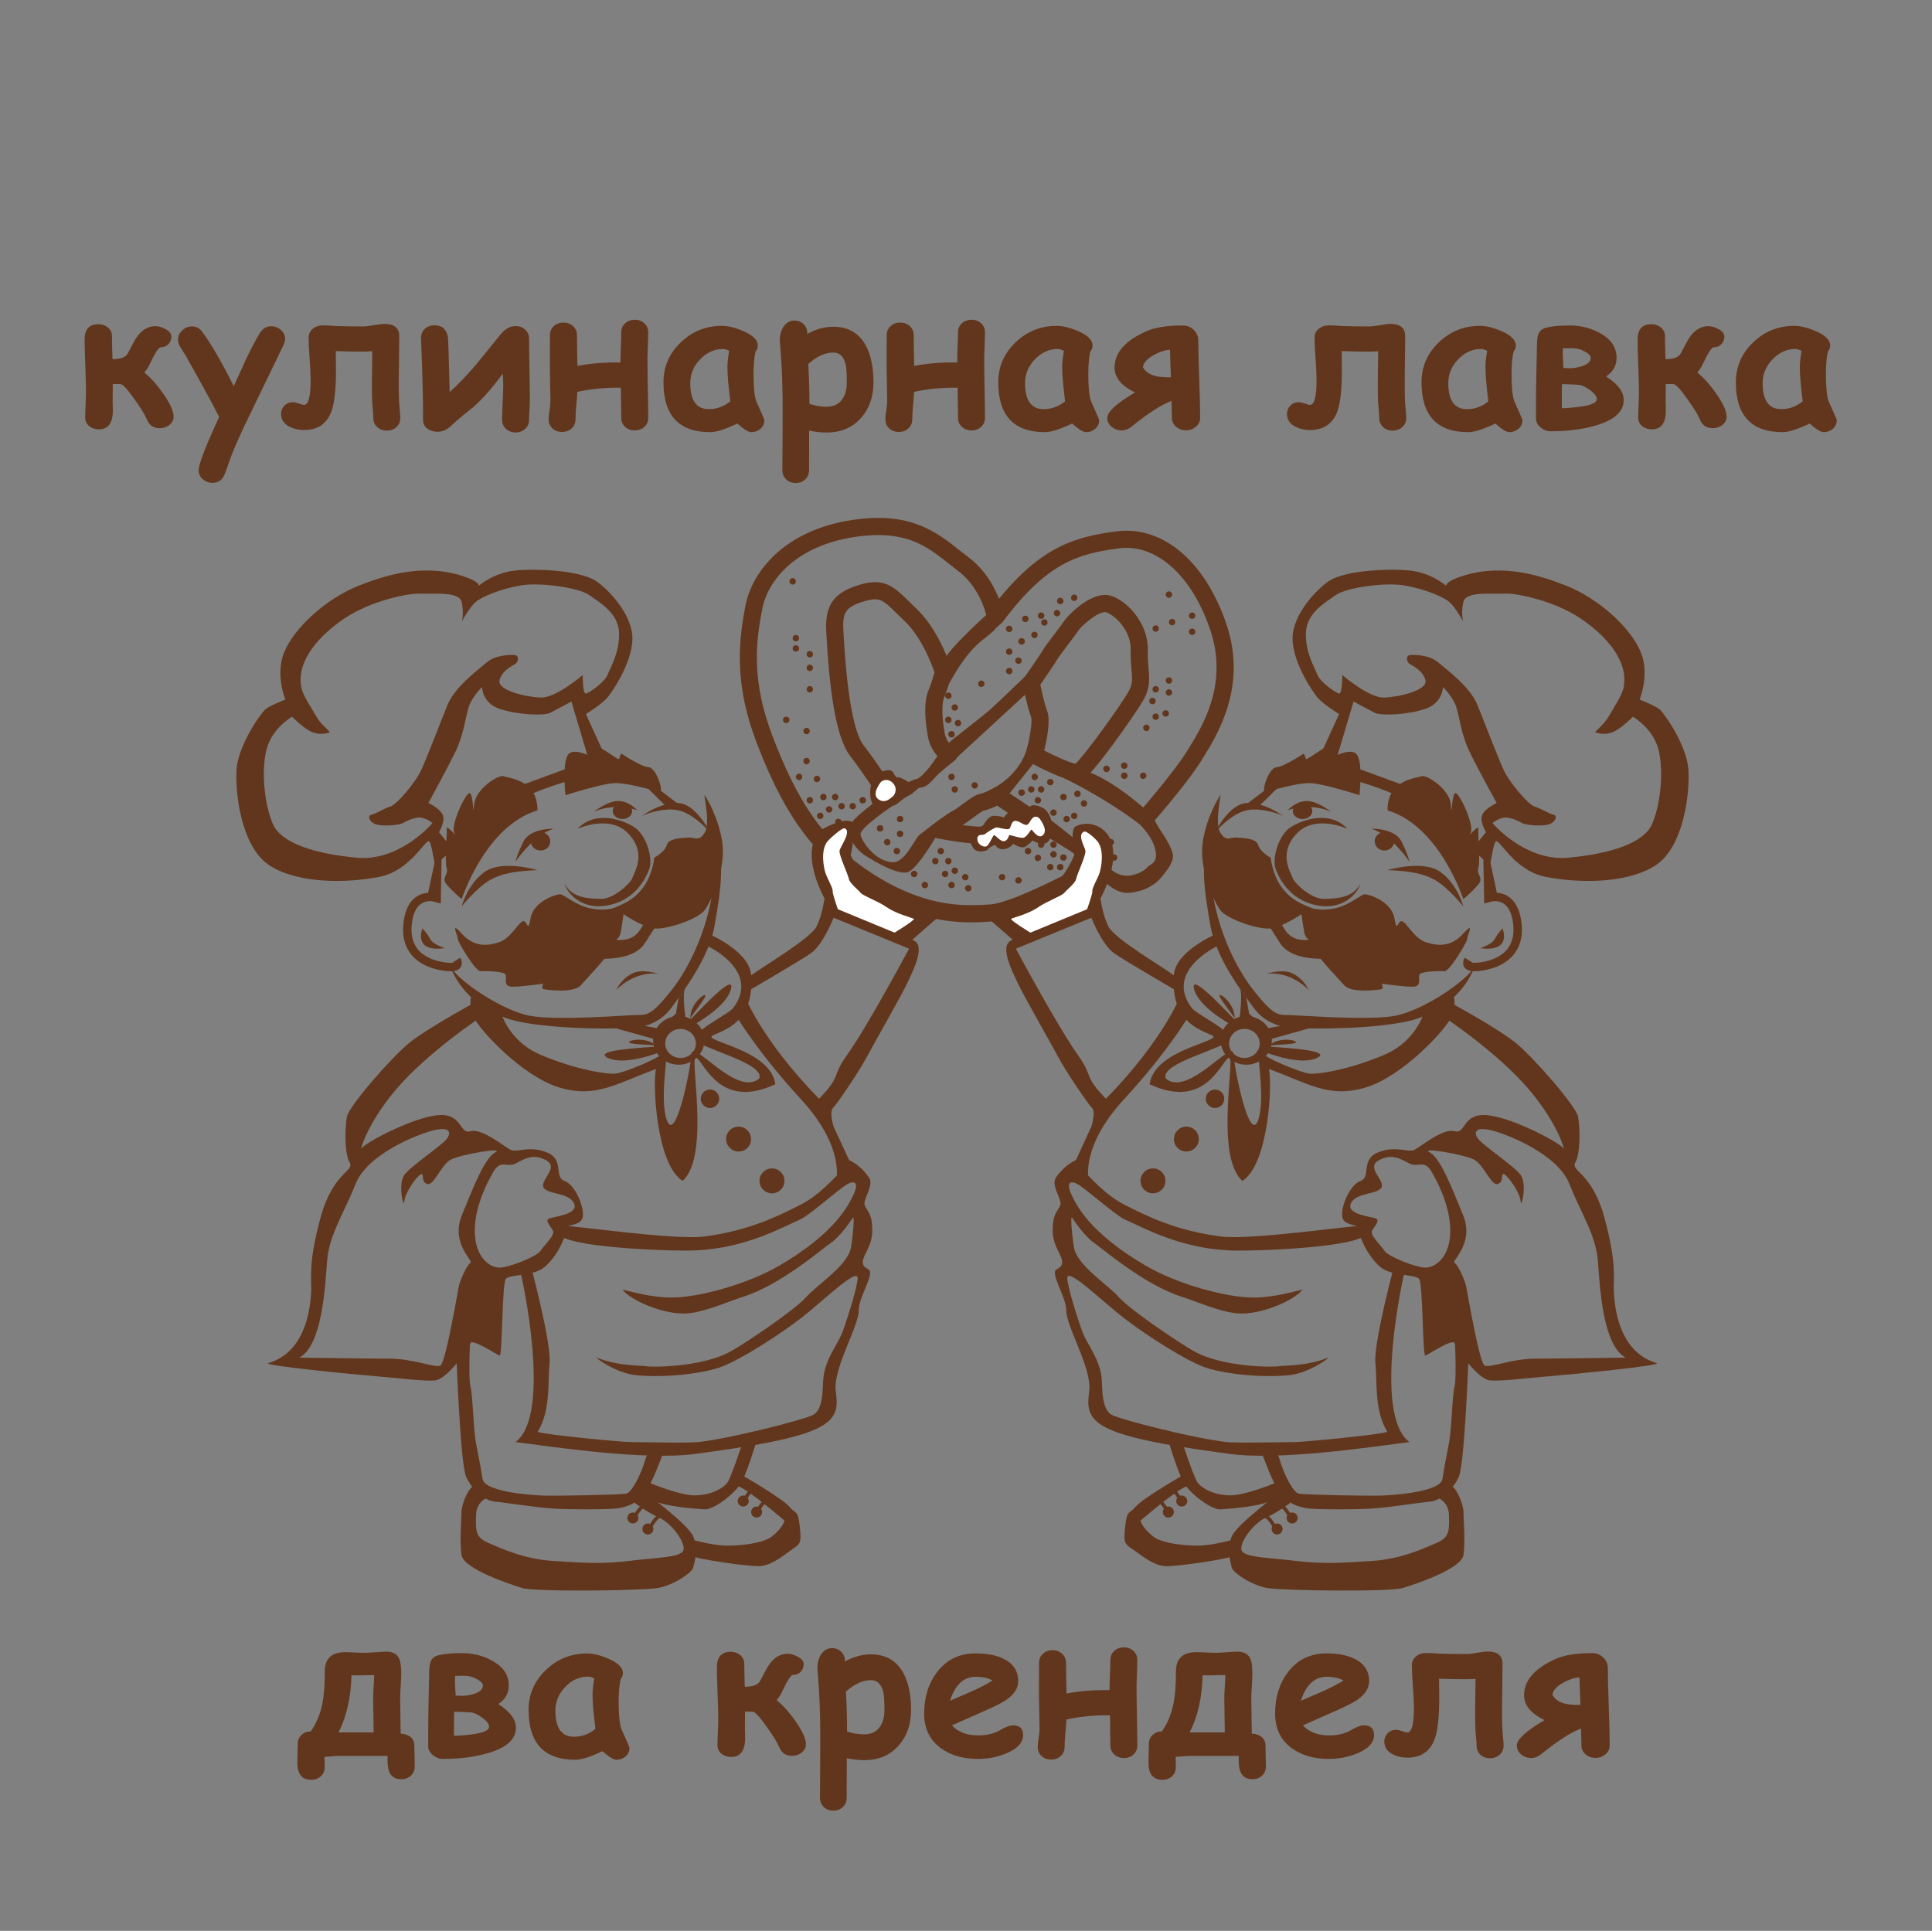 <?xml version="1.0" encoding="utf-8"?>
<!-- Generator: Adobe Illustrator 18.0.0, SVG Export Plug-In . SVG Version: 6.00 Build 0)  -->
<!DOCTYPE svg PUBLIC "-//W3C//DTD SVG 1.1//EN" "http://www.w3.org/Graphics/SVG/1.1/DTD/svg11.dtd">
<svg version="1.1" id="Слой_1" xmlns="http://www.w3.org/2000/svg" xmlns:xlink="http://www.w3.org/1999/xlink" x="0px" y="0px"
	 viewBox="0 0 221.918 221.809" enable-background="new 0 0 221.918 221.809" xml:space="preserve">
<rect x="0" y="0" width="221.918" height="221.809" fill="#808080" stroke="none"/>
<g>
	<g>
		<g>
			<path fill="#62361C" d="M18.364,49.189c-0.727,0-1.223-0.334-1.49-1
				c-0.186-0.475-0.658-1.248-1.422-2.321c-0.823-1.163-1.359-1.744-1.612-1.744
				c-0.058-0.008-0.356-0.013-0.888-0.013l-0.012,2.022
				c0,0.098,0.004,0.26,0.012,0.49c0.008,0.229,0.01,0.407,0.01,0.533
				c0,1.445-0.535,2.166-1.609,2.166c-0.416,0-0.775-0.115-1.078-0.344
				c-0.327-0.26-0.489-0.597-0.489-1.012c0-0.326,0.015-0.834,0.045-1.527
				c0.028-0.691,0.045-1.205,0.045-1.54c0-0.658-0.028-1.644-0.079-2.954
				C9.744,40.635,9.719,39.653,9.719,39.002c0-1.172,0.529-1.758,1.587-1.758
				c0.423,0,0.783,0.125,1.079,0.369c0.317,0.266,0.477,0.598,0.477,0.999
				c0,0.54,0.019,1.423,0.057,2.646c0.793,0.005,1.34-0.157,1.642-0.49
				c0.055-0.052,0.309-0.518,0.768-1.4c0.651-1.266,1.493-1.899,2.521-1.899
				c0.344,0,0.712,0.104,1.111,0.312c0.482,0.244,0.724,0.539,0.724,0.889
				c0,0.34-0.112,0.629-0.34,0.865c-0.226,0.236-0.513,0.357-0.862,0.357
				c-0.19,0-0.469,0.34-0.832,1.021c-0.191,0.399-0.391,0.799-0.588,1.2
				c-0.155,0.266-0.32,0.493-0.49,0.677c0.779,0.637,1.518,1.471,2.223,2.5
				c0.763,1.098,1.144,1.949,1.144,2.557c0,0.415-0.178,0.752-0.532,1.01
				C19.102,49.078,18.754,49.189,18.364,49.189z"/>
			<path fill="#62361C" d="M32.561,39.646c-0.808,1.681-2.085,4.32-3.832,7.922
				c-0.949,1.934-1.67,3.537-2.168,4.811c-0.154,0.46-0.398,1.141-0.732,2.044
				c-0.268,0.697-0.74,1.045-1.423,1.045c-0.422,0-0.793-0.138-1.112-0.411
				c-0.316-0.275-0.477-0.621-0.477-1.035c0-0.688,0.786-2.729,2.355-6.121
				c-0.814-1.607-2.106-3.974-3.877-7.099c-0.178-0.282-0.361-0.567-0.544-0.858
				c-0.2-0.34-0.302-0.65-0.302-0.932c0-0.399,0.16-0.751,0.479-1.055
				C21.247,37.653,21.614,37.5,22.03,37.5c0.488,0,0.869,0.184,1.144,0.545
				c1.051,1.4,2.276,3.508,3.677,6.323c0.793-1.757,1.273-2.815,1.444-3.178
				c0.525-1.105,1.04-2.075,1.545-2.912c0.316-0.533,0.756-0.8,1.311-0.8
				c0.415,0,0.783,0.141,1.111,0.422c0.324,0.282,0.489,0.626,0.489,1.034
				C32.751,39.148,32.688,39.387,32.561,39.646z"/>
			<path fill="#62361C" d="M44.426,49.467c-0.445,0-0.814-0.137-1.105-0.41
				c-0.295-0.275-0.44-0.619-0.44-1.035c0-0.221-0.019-0.523-0.055-0.908
				c-0.045-0.44-0.07-0.739-0.078-0.901c-0.021-0.562-0.033-1.288-0.033-2.179
				c0-0.324,0.017-1.555,0.044-3.688c-0.348,0.029-0.691,0.045-1.031,0.045
				c-1.083,0-2.135-0.02-3.156-0.057l0.021,2.168c0,2.242-0.178,3.84-0.533,4.788
				c-0.533,1.407-1.578,2.111-3.133,2.111c-0.623,0-1.178-0.127-1.666-0.378
				c-0.653-0.334-0.979-0.826-0.979-1.479c0-0.363,0.127-0.677,0.383-0.945
				c0.256-0.266,0.59-0.399,1.006-0.399c0.162,0,0.381,0.052,0.655,0.155
				c0.274,0.104,0.475,0.156,0.601,0.156c0.502,0,0.755-0.952,0.755-2.855
				c0-0.541-0.038-1.348-0.116-2.423c-0.076-1.073-0.117-1.882-0.117-2.421
				c0-0.438,0.158-0.785,0.478-1.045c0.319-0.258,0.701-0.39,1.145-0.39
				c0.192,0,0.452,0.008,0.779,0.023c0.407,0.029,0.665,0.048,0.776,0.056
				C39.433,37.485,40.466,37.5,41.727,37.5c0.273,0,0.681-0.047,1.221-0.144
				c0.541-0.096,0.951-0.145,1.233-0.145c1.118,0,1.678,0.472,1.678,1.412
				c0,0.599-0.009,1.497-0.028,2.693C45.813,42.514,45.803,43.409,45.803,44
				c0,0.845,0.012,1.545,0.033,2.102c0.008,0.178,0.033,0.498,0.078,0.967
				c0.045,0.398,0.067,0.718,0.067,0.953c0,0.416-0.149,0.76-0.445,1.035
				C45.24,49.33,44.87,49.467,44.426,49.467z"/>
			<path fill="#62361C" d="M60.768,48.232c0,0.409-0.146,0.752-0.443,1.03
				c-0.296,0.276-0.664,0.417-1.1,0.417c-0.443,0-0.815-0.141-1.111-0.417
				c-0.295-0.278-0.444-0.621-0.444-1.03c0-0.442,0.021-1.112,0.067-2.004
				c0.045-0.893,0.066-1.562,0.066-2.006c0-0.406-0.018-0.836-0.055-1.289
				c-1.38,1.86-2.615,3.227-3.711,4.101c-0.995,0.784-1.73,1.409-2.214,1.872
				c-0.481,0.463-0.999,0.695-1.556,0.695c-0.414,0-0.783-0.106-1.11-0.312
				c-0.377-0.252-0.565-0.604-0.565-1.057c0-1.961-0.037-4.01-0.111-6.142
				c-0.082-2.217-0.123-3.301-0.123-3.257c0-0.422,0.144-0.771,0.434-1.049
				c0.29-0.279,0.664-0.416,1.124-0.416c0.829,0,1.335,0.428,1.522,1.288
				c0.03,0.117,0.061,0.836,0.101,2.153l0.11,4.234
				c0.955-0.859,1.974-1.922,3.055-3.189c0.253-0.295,1.175-1.432,2.769-3.409
				c0.523-0.659,1.109-0.989,1.754-0.989c0.435,0,0.804,0.139,1.1,0.416
				c0.297,0.277,0.443,0.619,0.443,1.028c0,0.769,0.016,1.925,0.046,3.467
				c0.028,1.54,0.044,2.695,0.044,3.467c0,0.267-0.016,0.665-0.044,1.199
				C60.784,47.568,60.768,47.967,60.768,48.232z"/>
			<path fill="#62361C" d="M72.916,49.444c-0.445,0-0.814-0.138-1.111-0.411
				C71.508,48.76,71.36,48.416,71.36,48c0-0.643-0.016-1.8-0.045-3.465
				c-0.141,0-0.262,0-0.365,0c-1.592,0-3.138,0.158-4.635,0.477
				c-0.006,0.289-0.047,0.812-0.121,1.566c-0.058,0.645-0.088,1.176-0.088,1.595
				c0,0.419-0.147,0.765-0.441,1.038c-0.291,0.275-0.661,0.411-1.104,0.411
				c-0.445,0-0.812-0.137-1.105-0.411c-0.293-0.273-0.438-0.621-0.438-1.045
				c0-0.25,0.035-0.594,0.104-1.025c0.07-0.435,0.106-0.777,0.106-1.028
				c0-0.415-0.012-1.039-0.034-1.872c-0.022-0.833-0.033-1.457-0.033-1.872
				c0-0.438,0-1.081,0-1.935C63.168,39.583,63.171,38.938,63.171,38.5
				c0-0.414,0.147-0.759,0.438-1.032c0.293-0.274,0.661-0.411,1.107-0.411
				c0.443,0,0.814,0.137,1.11,0.411C66.123,37.741,66.272,38.086,66.272,38.5
				c0,0.475,0.007,1.067,0.021,1.779c0.021,0.983,0.034,1.569,0.034,1.754
				c1.562-0.295,3.21-0.426,4.943-0.389v-0.245c0-0.377,0.015-0.917,0.044-1.622
				c0.029-0.702,0.045-1.236,0.045-1.6c0-0.414,0.148-0.76,0.445-1.033
				c0.297-0.272,0.666-0.41,1.111-0.41c0.443,0,0.812,0.138,1.104,0.41
				c0.295,0.273,0.44,0.619,0.44,1.033c0,0.371-0.015,0.908-0.044,1.612
				c-0.029,0.704-0.045,1.241-0.045,1.609c0,0.758,0.016,1.856,0.045,3.302
				C74.446,46.146,74.46,47.245,74.46,48c0,0.416-0.146,0.76-0.44,1.033
				C73.729,49.307,73.36,49.444,72.916,49.444z"/>
			<path fill="#62361C" d="M86.31,49.646c-0.341,0-0.882-0.331-1.622-0.991
				c-0.683,0.327-1.283,0.574-1.801,0.74c-0.52,0.166-0.959,0.251-1.32,0.251
				c-1.786,0-3.125-0.479-4.02-1.435c-0.893-0.956-1.338-2.384-1.338-4.288
				c0-1.787,0.66-3.314,1.979-4.584c1.317-1.271,2.895-1.905,4.731-1.905
				c0.704,0,1.521,0.198,2.446,0.595c1.118,0.477,1.678,1.03,1.678,1.66
				c0,0.264-0.086,0.494-0.256,0.693c-0.074,0.293-0.131,0.662-0.172,1.105
				c-0.042,0.443-0.06,0.962-0.06,1.557c0,1.402,0.1,2.409,0.3,3.025
				c0.02,0.064,0.19,0.447,0.51,1.144c0.29,0.63,0.434,0.99,0.434,1.078
				c0,0.387-0.149,0.71-0.448,0.968C87.047,49.516,86.702,49.646,86.31,49.646z
				 M83.553,42.145c0-0.236,0.018-0.508,0.052-0.815
				c0.032-0.309,0.083-0.651,0.148-1.028c-0.146-0.074-0.279-0.128-0.393-0.16
				c-0.116-0.034-0.214-0.052-0.296-0.052c-1.008,0-1.888,0.396-2.643,1.185
				c-0.758,0.787-1.135,1.701-1.135,2.738c0,0.992,0.178,1.74,0.533,2.24
				c0.357,0.498,0.889,0.749,1.601,0.749c0.458,0,0.894-0.077,1.306-0.229
				c0.41-0.15,0.798-0.375,1.16-0.67C83.665,44.338,83.553,43.02,83.553,42.145z"
				/>
			<path fill="#62361C" d="M94.953,49.689c-0.636,0-1.307-0.075-2.011-0.223L92.932,54
				c0,0.43-0.146,0.785-0.434,1.066c-0.289,0.281-0.656,0.422-1.101,0.422
				c-0.442,0-0.811-0.141-1.098-0.422C90.008,54.785,89.865,54.43,89.865,54
				c0-0.348,0.007-1.729,0.024-4.144c0.014-1.794,0.014-3.257,0-4.39
				c-0.024-1.6-0.074-2.978-0.156-4.133c-0.112-1.593-0.167-2.322-0.167-2.189
				c0-0.614,0.137-1.141,0.411-1.577c0.319-0.497,0.747-0.745,1.29-0.745
				c0.414,0,0.762,0.141,1.044,0.422c0.281,0.283,0.421,0.619,0.421,1.012
				l-0.01,0.111c0.495-0.281,0.994-0.49,1.494-0.628
				c0.498-0.137,1.001-0.204,1.504-0.204c1.703,0,2.948,0.721,3.734,2.164
				c0.586,1.091,0.877,2.501,0.877,4.233c0,1.624-0.463,2.969-1.389,4.034
				C97.95,49.115,96.62,49.689,94.953,49.689z M95.719,40.5
				c-0.465,0-0.94,0.109-1.422,0.328C93.817,41.048,93.331,41.375,92.842,41.812
				c0.09,1.526,0.133,3.055,0.133,4.588c0.66,0.215,1.318,0.322,1.978,0.322
				c0.763,0,1.349-0.27,1.757-0.811c0.369-0.489,0.557-1.149,0.557-1.979
				c0-0.999-0.045-1.691-0.134-2.077C96.916,40.953,96.445,40.5,95.719,40.5z"/>
			<path fill="#62361C" d="M111.597,49.444c-0.444,0-0.813-0.138-1.11-0.411
				C110.19,48.76,110.041,48.416,110.041,48c0-0.643-0.014-1.8-0.045-3.465
				c-0.14,0-0.262,0-0.366,0c-1.593,0-3.137,0.158-4.633,0.477
				c-0.007,0.289-0.048,0.812-0.122,1.566c-0.059,0.645-0.088,1.176-0.088,1.595
				c0,0.419-0.146,0.765-0.441,1.038c-0.29,0.275-0.66,0.411-1.104,0.411
				c-0.445,0-0.812-0.137-1.107-0.411c-0.291-0.273-0.437-0.621-0.437-1.045
				c0-0.25,0.034-0.594,0.104-1.025c0.071-0.435,0.106-0.777,0.106-1.028
				c0-0.415-0.012-1.039-0.033-1.872c-0.022-0.833-0.033-1.457-0.033-1.872
				c0-0.438,0-1.081,0-1.935c0.006-0.851,0.011-1.496,0.011-1.934
				c0-0.414,0.146-0.759,0.439-1.032c0.292-0.274,0.661-0.411,1.106-0.411
				c0.443,0,0.813,0.137,1.109,0.411c0.297,0.273,0.445,0.618,0.445,1.032
				c0,0.475,0.008,1.067,0.021,1.779c0.022,0.983,0.033,1.569,0.033,1.754
				c1.562-0.295,3.213-0.426,4.945-0.389v-0.245c0-0.377,0.014-0.917,0.043-1.622
				c0.031-0.702,0.045-1.236,0.045-1.6c0-0.414,0.148-0.76,0.445-1.033
				c0.297-0.272,0.666-0.41,1.11-0.41c0.444,0,0.813,0.138,1.104,0.41
				c0.294,0.273,0.441,0.619,0.441,1.033c0,0.371-0.017,0.908-0.045,1.612
				c-0.029,0.704-0.045,1.241-0.045,1.609c0,0.758,0.016,1.856,0.045,3.302
				c0.028,1.444,0.045,2.544,0.045,3.299c0,0.416-0.147,0.76-0.441,1.033
				C112.411,49.307,112.041,49.444,111.597,49.444z"/>
			<path fill="#62361C" d="M124.764,49.646c-0.342,0-0.881-0.331-1.623-0.991
				c-0.681,0.327-1.281,0.574-1.8,0.74c-0.519,0.166-0.958,0.251-1.322,0.251
				c-1.784,0-3.124-0.479-4.017-1.435c-0.893-0.956-1.338-2.384-1.338-4.288
				c0-1.787,0.658-3.314,1.979-4.584c1.318-1.271,2.895-1.905,4.731-1.905
				c0.704,0,1.519,0.198,2.445,0.595c1.118,0.477,1.677,1.03,1.677,1.66
				c0,0.264-0.084,0.494-0.254,0.693c-0.075,0.293-0.133,0.662-0.172,1.105
				c-0.041,0.443-0.063,0.962-0.063,1.557c0,1.402,0.103,2.409,0.302,3.025
				c0.021,0.064,0.191,0.447,0.51,1.144c0.291,0.63,0.435,0.99,0.435,1.078
				c0,0.387-0.15,0.71-0.45,0.968C125.502,49.516,125.157,49.646,124.764,49.646z
				 M122.008,42.145c0-0.236,0.016-0.508,0.051-0.815
				c0.033-0.309,0.082-0.651,0.149-1.028c-0.148-0.074-0.28-0.128-0.394-0.16
				c-0.115-0.034-0.213-0.052-0.295-0.052c-1.008,0-1.889,0.396-2.645,1.185
				c-0.756,0.787-1.133,1.701-1.133,2.738c0,0.992,0.177,1.74,0.533,2.24
				c0.354,0.498,0.889,0.749,1.599,0.749c0.46,0,0.896-0.077,1.306-0.229
				c0.412-0.15,0.799-0.375,1.161-0.67C122.12,44.338,122.008,43.02,122.008,42.145
				z"/>
			<path fill="#62361C" d="M136.234,49.435c-0.439,0-0.812-0.134-1.124-0.401
				c-0.332-0.273-0.5-0.623-0.5-1.045c0-0.206-0.014-0.85-0.043-1.932
				c-1.164,0.43-2.704,1.422-4.623,2.977c-0.34,0.273-0.715,0.411-1.123,0.411
				c-0.428,0-0.809-0.14-1.139-0.417C127.353,48.75,127.189,48.406,127.189,48
				c0-0.695,1.058-1.666,3.177-2.91c-1.562-0.771-2.344-1.718-2.344-2.845
				c0-1.718,1.214-3.115,3.643-4.188c1.002-0.443,2.391-0.667,4.168-0.667
				c0.518,0,0.95,0.172,1.295,0.516c0.344,0.345,0.516,0.758,0.516,1.239
				c0,0.979,0.035,2.451,0.106,4.418c0.071,1.965,0.105,3.442,0.105,4.426
				c0,0.414-0.162,0.76-0.488,1.035C137.04,49.297,136.662,49.435,136.234,49.435z
				 M134.388,40.179c-0.577,0.038-1.2,0.241-1.866,0.611
				c-0.772,0.431-1.186,0.896-1.244,1.4c0.295,0.503,0.766,0.836,1.411,0.999
				c0.405,0.111,1.011,0.162,1.811,0.154
				C134.463,42.656,134.425,41.602,134.388,40.179z"/>
			<path fill="#62361C" d="M159.972,49.467c-0.444,0-0.814-0.137-1.105-0.41
				c-0.295-0.275-0.44-0.619-0.44-1.035c0-0.221-0.019-0.523-0.056-0.908
				c-0.045-0.44-0.07-0.739-0.078-0.901c-0.021-0.562-0.033-1.288-0.033-2.179
				c0-0.324,0.016-1.555,0.045-3.688c-0.349,0.029-0.692,0.045-1.033,0.045
				c-1.082,0-2.134-0.02-3.155-0.057l0.02,2.168c0,2.242-0.178,3.84-0.531,4.788
				c-0.534,1.407-1.579,2.111-3.135,2.111c-0.621,0-1.178-0.127-1.666-0.378
				c-0.651-0.334-0.979-0.826-0.979-1.479c0-0.363,0.129-0.677,0.385-0.945
				c0.256-0.266,0.59-0.399,1.004-0.399c0.163,0,0.383,0.052,0.656,0.155
				c0.273,0.104,0.475,0.156,0.6,0.156c0.504,0,0.756-0.952,0.756-2.855
				c0-0.541-0.039-1.348-0.115-2.423c-0.078-1.073-0.117-1.882-0.117-2.421
				c0-0.438,0.158-0.785,0.478-1.045c0.319-0.258,0.7-0.39,1.143-0.39
				c0.193,0,0.452,0.008,0.779,0.023c0.406,0.029,0.664,0.048,0.776,0.056
				C154.979,37.485,156.012,37.5,157.272,37.5c0.273,0,0.682-0.047,1.222-0.144
				c0.542-0.096,0.952-0.145,1.233-0.145c1.119,0,1.679,0.472,1.679,1.412
				c0,0.599-0.009,1.497-0.029,2.693c-0.017,1.196-0.026,2.092-0.026,2.683
				c0,0.845,0.011,1.545,0.032,2.102c0.007,0.178,0.033,0.498,0.078,0.967
				c0.045,0.398,0.067,0.718,0.067,0.953c0,0.416-0.149,0.76-0.445,1.035
				C160.786,49.33,160.416,49.467,159.972,49.467z"/>
			<path fill="#62361C" d="M173.381,49.646c-0.34,0-0.881-0.331-1.621-0.991
				c-0.682,0.327-1.281,0.574-1.801,0.74c-0.518,0.166-0.959,0.251-1.322,0.251
				c-1.785,0-3.124-0.479-4.016-1.435c-0.893-0.956-1.341-2.384-1.341-4.288
				c0-1.787,0.659-3.314,1.979-4.584c1.318-1.271,2.897-1.905,4.733-1.905
				c0.704,0,1.519,0.198,2.443,0.595c1.119,0.477,1.68,1.03,1.68,1.66
				c0,0.264-0.086,0.494-0.256,0.693c-0.074,0.293-0.133,0.662-0.172,1.105
				c-0.042,0.443-0.062,0.962-0.062,1.557c0,1.402,0.099,2.409,0.3,3.025
				c0.023,0.064,0.193,0.447,0.512,1.144c0.289,0.63,0.432,0.99,0.432,1.078
				c0,0.387-0.15,0.71-0.449,0.968C174.122,49.516,173.776,49.646,173.381,49.646z
				 M170.627,42.145c0-0.236,0.016-0.508,0.049-0.815
				c0.033-0.309,0.084-0.651,0.15-1.028c-0.148-0.074-0.279-0.128-0.395-0.16
				c-0.115-0.034-0.213-0.052-0.294-0.052c-1.007,0-1.89,0.396-2.645,1.185
				c-0.756,0.787-1.133,1.701-1.133,2.738c0,0.992,0.177,1.74,0.532,2.24
				c0.355,0.498,0.89,0.749,1.6,0.749c0.461,0,0.895-0.077,1.305-0.229
				c0.414-0.15,0.799-0.375,1.162-0.67C170.737,44.338,170.627,43.02,170.627,42.145
				z"/>
			<path fill="#62361C" d="M178.096,49.544c-0.398,0-0.771-0.14-1.111-0.421
				c-0.371-0.297-0.557-0.642-0.557-1.034v-1.956c0-0.828,0.016-1.914,0.047-3.254
				c0.043-1.756,0.066-2.837,0.066-3.246c0.008-0.555,0.054-0.953,0.144-1.198
				c0.148-0.415,0.445-0.678,0.888-0.789c0.639-0.17,1.546-0.256,2.725-0.256
				c1.266,0,2.421,0.29,3.466,0.866c1.28,0.696,1.922,1.649,1.922,2.857
				c0,0.896-0.403,1.605-1.21,2.132c1.354,0.858,2.031,1.763,2.031,2.711
				c0,1.349-1.108,2.335-3.322,2.956C181.697,49.335,179.999,49.544,178.096,49.544z
				 M181.462,44.223c-0.163-0.029-0.844-0.062-2.044-0.099
				c-0.016,0.272-0.021,0.673-0.021,1.198v1.579
				c2.68-0.119,4.021-0.464,4.021-1.033c0-0.319-0.254-0.663-0.756-1.034
				C182.217,44.5,181.818,44.298,181.462,44.223z M180.672,40.001h-0.453
				c-0.283,0-0.52,0.004-0.713,0.011c0,0.148,0,0.396,0,0.744
				c0,0.148,0.012,0.399,0.033,0.756c0.031,0.415,0.045,0.668,0.045,0.755
				c0.313,0.023,0.545,0.033,0.701,0.033c0.497,0,0.986-0.081,1.468-0.244
				c0.643-0.222,0.965-0.536,0.965-0.942c0-0.244-0.233-0.491-0.699-0.74
				C181.551,40.125,181.104,40.001,180.672,40.001z"/>
			<path fill="#62361C" d="M196.748,49.189c-0.728,0-1.225-0.334-1.492-1
				c-0.183-0.475-0.657-1.248-1.419-2.321c-0.825-1.163-1.362-1.744-1.612-1.744
				c-0.059-0.008-0.355-0.013-0.889-0.013L191.324,46.133
				c0,0.098,0.004,0.26,0.012,0.49c0.007,0.229,0.008,0.407,0.008,0.533
				c0,1.445-0.535,2.166-1.608,2.166c-0.415,0-0.773-0.115-1.079-0.344
				c-0.325-0.26-0.489-0.597-0.489-1.012c0-0.326,0.015-0.834,0.048-1.527
				c0.026-0.691,0.042-1.205,0.042-1.54c0-0.658-0.027-1.644-0.078-2.954
				c-0.05-1.311-0.079-2.292-0.079-2.943c0-1.172,0.533-1.758,1.59-1.758
				c0.422,0,0.781,0.125,1.079,0.369c0.317,0.266,0.477,0.598,0.477,0.999
				c0,0.54,0.02,1.423,0.056,2.646c0.793,0.005,1.341-0.157,1.642-0.49
				c0.054-0.052,0.31-0.518,0.767-1.4c0.653-1.266,1.496-1.899,2.523-1.899
				c0.34,0,0.713,0.104,1.112,0.312c0.48,0.244,0.723,0.539,0.723,0.889
				c0,0.34-0.115,0.629-0.341,0.865c-0.224,0.236-0.512,0.357-0.86,0.357
				c-0.19,0-0.47,0.34-0.832,1.021c-0.193,0.399-0.393,0.799-0.591,1.2
				c-0.152,0.266-0.317,0.493-0.489,0.677c0.777,0.637,1.518,1.471,2.222,2.5
				c0.763,1.098,1.146,1.949,1.146,2.557c0,0.415-0.18,0.752-0.534,1.01
				C197.487,49.078,197.137,49.189,196.748,49.189z"/>
			<path fill="#62361C" d="M209.49,49.646c-0.34,0-0.882-0.331-1.623-0.991
				c-0.681,0.327-1.28,0.574-1.8,0.74c-0.516,0.166-0.959,0.251-1.322,0.251
				c-1.784,0-3.125-0.479-4.018-1.435c-0.892-0.956-1.339-2.384-1.339-4.288
				c0-1.787,0.661-3.314,1.979-4.584c1.318-1.271,2.896-1.905,4.734-1.905
				c0.704,0,1.519,0.198,2.441,0.595c1.119,0.477,1.68,1.03,1.68,1.66
				c0,0.264-0.086,0.494-0.255,0.693c-0.074,0.293-0.132,0.662-0.174,1.105
				c-0.04,0.443-0.061,0.962-0.061,1.557c0,1.402,0.102,2.409,0.302,3.025
				c0.022,0.064,0.19,0.447,0.512,1.144c0.287,0.63,0.43,0.99,0.43,1.078
				c0,0.387-0.149,0.71-0.446,0.968C210.227,49.516,209.881,49.646,209.49,49.646z
				 M206.734,42.145c0-0.236,0.015-0.508,0.051-0.815
				c0.031-0.309,0.084-0.651,0.151-1.028c-0.149-0.074-0.281-0.128-0.397-0.16
				c-0.114-0.034-0.214-0.052-0.292-0.052c-1.009,0-1.89,0.396-2.645,1.185
				c-0.756,0.787-1.135,1.701-1.135,2.738c0,0.992,0.178,1.74,0.531,2.24
				c0.358,0.498,0.893,0.749,1.601,0.749c0.463,0,0.895-0.077,1.305-0.229
				c0.414-0.15,0.801-0.375,1.164-0.67C206.844,44.338,206.734,43.02,206.734,42.145z"
				/>
		</g>
	</g>
	<g>
		<path fill="#62361C" d="M46.096,204.393c-0.703,0-1.171-0.301-1.4-0.9
			c-0.148-0.381-0.207-0.971-0.178-1.777h-5.723c-0.058,0-0.564,0.037-1.521,0.111
			c0,0.117,0.004,0.309,0.012,0.574c0.008,0.262,0.011,0.461,0.011,0.604
			c0,0.422-0.146,0.771-0.438,1.045c-0.293,0.273-0.661,0.41-1.106,0.41
			c-1.065,0-1.6-0.658-1.6-1.969c0-0.264,0.009-0.625,0.024-1.074
			c0.013-0.455,0.021-0.807,0.021-1.068c0-0.432,0.149-0.779,0.444-1.055
			c0.273-0.252,0.625-0.385,1.057-0.4c0.658-0.934,1.11-2.039,1.355-3.322
			c0.17-0.912,0.254-2.105,0.254-3.588c0-1.459,0.793-2.189,2.379-2.189
			c0.185,0,0.53,0.012,1.039,0.037c0.506,0.029,0.908,0.039,1.205,0.039
			c0.281,0,0.701-0.021,1.256-0.066c0.555-0.045,0.954-0.066,1.199-0.066
			c0.74,0,1.232,0.277,1.477,0.832c0.148,0.334,0.223,0.889,0.223,1.668
			c0,0.32-0.019,0.795-0.06,1.424c-0.041,0.629-0.062,1.104-0.062,1.42
			c0,0.281,0.018,1.637,0.055,4.059c1.053,0.102,1.578,0.582,1.578,1.441
			c0,0.291,0.008,0.684,0.023,1.18c0.013,0.496,0.021,0.885,0.021,1.166
			c0,0.422-0.146,0.773-0.438,1.049C46.909,204.252,46.541,204.393,46.096,204.393z
			 M38.887,199.014h4.03c-0.036-2.436-0.054-3.746-0.054-3.934
			c0-0.295,0.018-0.734,0.054-1.322c0.046-0.723,0.067-1.17,0.067-1.332
			c-1.311,0.037-2.182,0.045-2.609,0.021
			C40.308,195.01,39.811,197.201,38.887,199.014z"/>
		<path fill="#62361C" d="M50.852,202.061c-0.4,0-0.771-0.141-1.11-0.424
			c-0.372-0.295-0.556-0.639-0.556-1.031v-1.957c0-0.83,0.013-1.918,0.043-3.254
			c0.045-1.758,0.065-2.838,0.065-3.246c0.008-0.555,0.058-0.957,0.146-1.199
			c0.149-0.416,0.443-0.678,0.891-0.791c0.636-0.168,1.543-0.254,2.721-0.254
			c1.268,0,2.422,0.289,3.467,0.865c1.281,0.695,1.924,1.65,1.924,2.855
			c0,0.896-0.406,1.609-1.212,2.133c1.353,0.861,2.032,1.764,2.032,2.711
			c0,1.35-1.107,2.336-3.321,2.959C54.453,201.85,52.756,202.061,50.852,202.061z
			 M54.217,196.734c-0.162-0.025-0.844-0.062-2.044-0.096
			c-0.015,0.271-0.022,0.672-0.022,1.197v1.58
			c2.682-0.121,4.023-0.467,4.023-1.033c0-0.322-0.253-0.666-0.756-1.033
			C54.974,197.014,54.573,196.811,54.217,196.734z M53.428,192.514h-0.455
			c-0.282,0-0.519,0.004-0.71,0.012c0,0.148,0,0.395,0,0.744
			c0,0.146,0.01,0.402,0.032,0.754c0.029,0.416,0.047,0.67,0.047,0.76
			c0.31,0.02,0.543,0.031,0.697,0.031c0.496,0,0.984-0.082,1.467-0.242
			c0.645-0.223,0.967-0.541,0.967-0.947c0-0.242-0.233-0.49-0.701-0.738
			C54.307,192.637,53.858,192.514,53.428,192.514z"/>
		<path fill="#62361C" d="M70.818,202.158c-0.343,0-0.882-0.328-1.624-0.988
			c-0.681,0.328-1.281,0.572-1.799,0.74c-0.52,0.164-0.959,0.248-1.323,0.248
			c-1.784,0-3.122-0.477-4.017-1.432c-0.892-0.955-1.338-2.387-1.338-4.289
			c0-1.787,0.66-3.314,1.979-4.584s2.894-1.906,4.732-1.906
			c0.703,0,1.52,0.197,2.445,0.596c1.118,0.477,1.676,1.031,1.676,1.66
			c0,0.264-0.084,0.498-0.255,0.693c-0.073,0.293-0.13,0.662-0.172,1.107
			c-0.04,0.441-0.06,0.961-0.06,1.553c0,1.402,0.1,2.412,0.299,3.027
			c0.021,0.066,0.191,0.445,0.511,1.143c0.29,0.631,0.435,0.992,0.435,1.08
			c0,0.387-0.15,0.709-0.451,0.969C71.555,202.031,71.208,202.158,70.818,202.158z
			 M68.062,194.658c0-0.234,0.018-0.508,0.05-0.814
			c0.035-0.307,0.082-0.652,0.149-1.029c-0.146-0.074-0.279-0.127-0.393-0.162
			c-0.115-0.029-0.213-0.049-0.295-0.049c-1.008,0-1.889,0.393-2.646,1.184
			c-0.755,0.789-1.133,1.701-1.133,2.738c0,0.992,0.179,1.738,0.534,2.238
			c0.355,0.5,0.889,0.75,1.601,0.75c0.458,0,0.894-0.078,1.305-0.227
			c0.411-0.15,0.798-0.377,1.161-0.674
			C68.172,196.854,68.062,195.533,68.062,194.658z"/>
		<path fill="#62361C" d="M90.988,201.705c-0.726,0-1.223-0.334-1.489-1.002
			c-0.185-0.475-0.658-1.248-1.421-2.32c-0.823-1.166-1.36-1.744-1.612-1.744
			c-0.06-0.008-0.355-0.012-0.889-0.012l-0.012,2.021
			c0,0.094,0.004,0.26,0.012,0.49c0.008,0.225,0.012,0.406,0.012,0.531
			c0,1.443-0.538,2.168-1.611,2.168c-0.416,0-0.775-0.119-1.078-0.344
			c-0.326-0.262-0.49-0.6-0.49-1.014c0-0.326,0.016-0.836,0.047-1.529
			c0.028-0.691,0.043-1.201,0.043-1.535c0-0.662-0.026-1.648-0.078-2.959
			c-0.051-1.311-0.077-2.291-0.077-2.941c0-1.17,0.53-1.758,1.589-1.758
			c0.422,0,0.782,0.123,1.077,0.369c0.319,0.266,0.478,0.598,0.478,0.998
			c0,0.541,0.02,1.424,0.058,2.645c0.792,0.008,1.339-0.156,1.643-0.488
			c0.053-0.051,0.309-0.518,0.767-1.402c0.651-1.264,1.494-1.896,2.522-1.896
			c0.342,0,0.712,0.102,1.11,0.309c0.484,0.246,0.725,0.541,0.725,0.889
			c0,0.344-0.113,0.631-0.34,0.869c-0.227,0.238-0.514,0.355-0.861,0.355
			c-0.191,0-0.471,0.34-0.834,1.02c-0.191,0.4-0.388,0.803-0.588,1.203
			c-0.154,0.266-0.319,0.492-0.489,0.678c0.777,0.637,1.519,1.471,2.222,2.498
			c0.762,1.098,1.145,1.949,1.145,2.557c0,0.414-0.178,0.75-0.532,1.012
			C91.728,201.592,91.379,201.705,90.988,201.705z"/>
		<path fill="#62361C" d="M99.276,202.203c-0.638,0-1.309-0.072-2.01-0.221l-0.012,4.529
			c0,0.432-0.146,0.787-0.434,1.068c-0.289,0.283-0.656,0.424-1.102,0.424
			c-0.443,0-0.809-0.141-1.099-0.424c-0.29-0.281-0.434-0.637-0.434-1.068
			c0-0.348,0.007-1.729,0.022-4.143c0.014-1.793,0.014-3.256,0-4.391
			c-0.022-1.598-0.074-2.977-0.156-4.131c-0.11-1.592-0.166-2.322-0.166-2.186
			c0-0.619,0.137-1.143,0.41-1.582c0.319-0.496,0.749-0.744,1.289-0.744
			c0.415,0,0.764,0.143,1.046,0.422c0.28,0.283,0.422,0.619,0.422,1.012
			l-0.011,0.111c0.496-0.279,0.992-0.49,1.493-0.627
			c0.501-0.137,1.002-0.205,1.507-0.205c1.701,0,2.948,0.721,3.732,2.168
			c0.586,1.088,0.878,2.498,0.878,4.232c0,1.621-0.464,2.967-1.389,4.031
			C102.272,201.629,100.944,202.203,99.276,202.203z M100.043,193.014
			c-0.467,0-0.941,0.109-1.422,0.326c-0.482,0.221-0.969,0.547-1.457,0.986
			c0.09,1.525,0.135,3.055,0.135,4.588c0.658,0.217,1.318,0.322,1.977,0.322
			c0.764,0,1.35-0.27,1.756-0.811c0.369-0.488,0.557-1.146,0.557-1.977
			c0-1.002-0.047-1.693-0.135-2.08C101.239,193.467,100.769,193.014,100.043,193.014z
			"/>
		<path fill="#62361C" d="M112.364,202.061c-1.771,0-3.219-0.424-4.345-1.268
			c-1.245-0.936-1.866-2.25-1.866-3.943c0-1.873,0.492-3.459,1.479-4.758
			c1.096-1.438,2.572-2.156,4.434-2.156c1.289,0,2.359,0.207,3.21,0.621
			c1.118,0.553,1.679,1.4,1.679,2.561c0,0.814-0.456,1.533-1.367,2.162
			c-0.416,0.291-1.248,0.713-2.501,1.27l-3.745,1.654
			c0.357,0.387,0.787,0.672,1.29,0.869c0.505,0.189,1.081,0.287,1.733,0.287
			c0.993,0,1.834-0.205,2.521-0.613c0.615-0.359,1.107-0.543,1.479-0.543
			c0.771,0,1.153,0.375,1.153,1.123c0,0.844-0.617,1.533-1.854,2.064
			C114.627,201.838,113.528,202.061,112.364,202.061z M112.065,192.627
			c-0.689,0-1.277,0.227-1.767,0.689c-0.489,0.457-0.883,1.144-1.178,2.064
			c0.837-0.363,1.671-0.723,2.499-1.08c1-0.449,1.797-0.867,2.39-1.25
			C113.512,192.768,112.865,192.627,112.065,192.627z"/>
		<path fill="#62361C" d="M129.096,201.959c-0.445,0-0.814-0.137-1.109-0.412
			c-0.299-0.274-0.446-0.617-0.446-1.031c0-0.645-0.015-1.801-0.043-3.467
			c-0.142,0-0.265,0-0.368,0c-1.593,0-3.137,0.16-4.633,0.477
			c-0.008,0.289-0.049,0.81-0.123,1.564c-0.059,0.646-0.089,1.178-0.089,1.596
			c0,0.418-0.146,0.764-0.437,1.037c-0.295,0.275-0.662,0.412-1.106,0.412
			c-0.445,0-0.814-0.137-1.107-0.412c-0.292-0.273-0.438-0.621-0.438-1.043
			c0-0.25,0.034-0.594,0.104-1.027c0.071-0.432,0.106-0.777,0.106-1.027
			c0-0.414-0.013-1.037-0.033-1.873c-0.022-0.832-0.034-1.455-0.034-1.871
			c0-0.438,0-1.08,0-1.932c0.008-0.854,0.012-1.496,0.012-1.934
			c0-0.414,0.146-0.758,0.439-1.033c0.291-0.273,0.66-0.412,1.104-0.412
			s0.815,0.139,1.112,0.412c0.295,0.275,0.443,0.619,0.443,1.033
			c0,0.473,0.008,1.064,0.023,1.777c0.021,0.984,0.033,1.572,0.033,1.754
			c1.562-0.295,3.211-0.426,4.943-0.387v-0.246c0-0.377,0.016-0.92,0.046-1.623
			c0.028-0.701,0.043-1.238,0.043-1.598c0-0.416,0.148-0.762,0.446-1.037
			c0.295-0.271,0.664-0.41,1.109-0.41s0.812,0.139,1.106,0.41
			c0.291,0.275,0.439,0.621,0.439,1.037c0,0.367-0.017,0.904-0.045,1.609
			c-0.029,0.703-0.044,1.24-0.044,1.611c0,0.756,0.015,1.854,0.044,3.299
			c0.028,1.447,0.045,2.547,0.045,3.303c0,0.414-0.147,0.758-0.439,1.031
			C129.909,201.822,129.541,201.959,129.096,201.959z"/>
		<path fill="#62361C" d="M143.864,204.393c-0.705,0-1.172-0.301-1.401-0.9
			c-0.149-0.381-0.207-0.971-0.178-1.777h-5.723c-0.058,0-0.566,0.037-1.521,0.111
			c0,0.117,0.004,0.309,0.012,0.574c0.007,0.262,0.009,0.461,0.009,0.604
			c0,0.422-0.144,0.771-0.438,1.045c-0.292,0.273-0.661,0.41-1.105,0.41
			c-1.066,0-1.6-0.658-1.6-1.969c0-0.264,0.008-0.625,0.021-1.074
			c0.016-0.455,0.023-0.807,0.023-1.068c0-0.432,0.148-0.779,0.443-1.055
			c0.275-0.252,0.626-0.385,1.057-0.4c0.659-0.934,1.11-2.039,1.354-3.322
			c0.172-0.912,0.258-2.105,0.258-3.588c0-1.459,0.791-2.189,2.377-2.189
			c0.184,0,0.531,0.012,1.04,0.037c0.507,0.029,0.907,0.039,1.204,0.039
			c0.282,0,0.701-0.021,1.256-0.066c0.556-0.045,0.956-0.066,1.2-0.066
			c0.741,0,1.232,0.277,1.477,0.832c0.148,0.334,0.223,0.889,0.223,1.668
			c0,0.32-0.021,0.795-0.061,1.424c-0.041,0.629-0.063,1.104-0.063,1.42
			c0,0.281,0.02,1.637,0.058,4.059c1.05,0.102,1.576,0.582,1.576,1.441
			c0,0.291,0.008,0.684,0.023,1.18c0.014,0.496,0.021,0.885,0.021,1.166
			c0,0.422-0.146,0.773-0.438,1.049C144.674,204.252,144.308,204.393,143.864,204.393z
			 M136.652,199.014h4.033c-0.038-2.436-0.056-3.746-0.056-3.934
			c0-0.295,0.018-0.734,0.056-1.322c0.045-0.723,0.065-1.17,0.065-1.332
			c-1.311,0.037-2.182,0.045-2.609,0.021
			C138.075,195.01,137.578,197.201,136.652,199.014z"/>
		<path fill="#62361C" d="M152.671,202.061c-1.768,0-3.218-0.424-4.343-1.268
			c-1.244-0.936-1.865-2.25-1.865-3.943c0-1.873,0.49-3.459,1.477-4.758
			c1.096-1.438,2.574-2.156,4.433-2.156c1.29,0,2.359,0.207,3.211,0.621
			c1.118,0.553,1.678,1.4,1.678,2.561c0,0.814-0.456,1.533-1.366,2.162
			c-0.415,0.291-1.247,0.713-2.5,1.27l-3.744,1.654
			c0.355,0.387,0.785,0.672,1.288,0.869c0.505,0.189,1.081,0.287,1.732,0.287
			c0.995,0,1.836-0.205,2.524-0.613c0.613-0.359,1.107-0.543,1.477-0.543
			c0.771,0,1.156,0.375,1.156,1.123c0,0.844-0.617,1.533-1.855,2.064
			C154.936,201.838,153.836,202.061,152.671,202.061z M152.373,192.627
			c-0.688,0-1.276,0.227-1.767,0.689c-0.488,0.457-0.881,1.144-1.178,2.064
			c0.838-0.363,1.672-0.723,2.5-1.08c1-0.449,1.796-0.867,2.389-1.25
			C153.821,192.768,153.173,192.627,152.373,192.627z"/>
		<path fill="#62361C" d="M171.15,201.982c-0.445,0-0.813-0.137-1.106-0.41
			c-0.292-0.275-0.437-0.619-0.437-1.033c0-0.225-0.019-0.529-0.057-0.912
			c-0.045-0.439-0.068-0.738-0.078-0.898c-0.021-0.564-0.032-1.293-0.032-2.18
			c0-0.326,0.014-1.557,0.045-3.691c-0.349,0.031-0.692,0.047-1.035,0.047
			c-1.08,0-2.132-0.02-3.155-0.059l0.023,2.168c0,2.246-0.178,3.842-0.534,4.789
			c-0.533,1.408-1.577,2.113-3.133,2.113c-0.622,0-1.179-0.127-1.666-0.381
			c-0.653-0.332-0.978-0.824-0.978-1.479c0-0.359,0.128-0.676,0.384-0.943
			c0.254-0.266,0.591-0.398,1.006-0.398c0.162,0,0.381,0.051,0.656,0.156
			c0.272,0.104,0.473,0.152,0.599,0.152c0.504,0,0.757-0.949,0.757-2.853
			c0-0.541-0.04-1.348-0.118-2.424c-0.078-1.072-0.117-1.879-0.117-2.422
			c0-0.436,0.16-0.783,0.48-1.045c0.317-0.258,0.698-0.387,1.145-0.387
			c0.191,0,0.451,0.008,0.775,0.023c0.408,0.027,0.668,0.047,0.779,0.055
			c0.807,0.029,1.84,0.043,3.099,0.043c0.274,0,0.683-0.047,1.223-0.145
			c0.541-0.094,0.953-0.145,1.234-0.145c1.118,0,1.677,0.473,1.677,1.412
			c0,0.6-0.009,1.498-0.027,2.693c-0.019,1.197-0.027,2.092-0.027,2.686
			c0,0.842,0.01,1.541,0.032,2.098c0.008,0.18,0.034,0.5,0.078,0.967
			c0.044,0.402,0.067,0.721,0.067,0.959c0,0.414-0.148,0.758-0.445,1.033
			C171.964,201.846,171.596,201.982,171.15,201.982z"/>
		<path fill="#62361C" d="M183.272,201.947c-0.438,0-0.812-0.133-1.123-0.4
			c-0.333-0.274-0.5-0.621-0.5-1.045c0-0.205-0.014-0.852-0.043-1.932
			c-1.164,0.43-2.705,1.42-4.623,2.977c-0.34,0.275-0.715,0.412-1.121,0.412
			c-0.43,0-0.811-0.139-1.141-0.418c-0.329-0.275-0.493-0.619-0.493-1.025
			c0-0.697,1.059-1.668,3.177-2.912c-1.562-0.771-2.344-1.717-2.344-2.844
			c0-1.717,1.215-3.113,3.645-4.191c1-0.441,2.389-0.664,4.166-0.664
			c0.517,0,0.95,0.17,1.294,0.516c0.345,0.344,0.519,0.76,0.519,1.242
			c0,0.975,0.034,2.445,0.104,4.414c0.071,1.967,0.106,3.441,0.106,4.426
			c0,0.416-0.164,0.762-0.488,1.033C184.079,201.809,183.701,201.947,183.272,201.947z
			 M181.427,192.693c-0.578,0.035-1.198,0.238-1.868,0.611
			c-0.769,0.43-1.184,0.895-1.243,1.4c0.297,0.5,0.769,0.838,1.412,0.996
			c0.405,0.115,1.011,0.164,1.812,0.156
			C181.499,195.17,181.464,194.113,181.427,192.693z"/>
	</g>
	<g>
		<g>
			<path fill="#62361C" d="M111.591,105.957c-2.718,0-6.969-0.411-12.46-3.949
				c-6.388-4.121-9.506-9.639-12.207-16.646
				c-2.577-6.69-2.134-11.594-1.271-15.896c0.746-3.749,4.398-8.545,12.226-9.73
				c1.055-0.158,2.067-0.242,2.998-0.242c4.653,0,7.163,1.995,9.376,3.75
				c0.331,0.263,0.674,0.531,1.008,0.786c1.883,1.425,2.932,3.334,3.487,4.755
				c5.001-6.129,8.913-7.123,13.437-7.736c0.397-0.053,0.797-0.083,1.192-0.083
				c2.449,0,4.811,1.025,6.837,2.963c1.983,1.884,3.6,4.612,4.692,7.878
				c2.35,7.05-1.047,12.552-2.684,15.195l-0.2,0.329
				c-1.315,2.145-4.299,5.661-5.372,6.908c0.34,0.912,1.755,2.47,2.065,3.901
				c0.188,0.859-0.777,1.973-1.348,2.678c-0.932,1.152-2.666,1.756-3.902,1.756
				c-1.305,0-2.519-1.133-3.209-1.934c-2.396,1.311-9.352,4.995-12.312,5.214
				C113.323,105.904,112.495,105.957,111.591,105.957z M100.876,61.469
				c-0.833,0-1.745,0.071-2.704,0.215c-6.82,1.031-9.968,5.043-10.593,8.17
				c-0.747,3.736-1.333,8.268,1.187,14.801c2.641,6.84,5.467,11.852,11.434,15.696
				c5.049,3.259,8.922,3.634,11.392,3.634c0.839,0,1.62-0.05,2.202-0.092
				c2.513-0.189,9.687-3.947,12.229-5.378l0.237,0.366l1.068,0.658
				c0.604,0.85,1.622,1.066,2.138,1.066c0.731,0,1.885-0.418,2.37-1.023
				c0.249-0.307,1.14-0.366,0.913-1.769c-0.288-1.808-2.135-3.388-2.146-3.414
				l-0.223-0.56l0.393-0.449c0.046-0.047,4.072-4.647,5.566-7.091l0.207-0.333
				c1.586-2.572,4.549-7.361,2.492-13.533c-1.955-5.857-5.654-9.498-9.66-9.498
				c-0.306,0-0.625,0.023-0.929,0.066c-4.55,0.617-8.171,1.584-13.298,8.476
				l-2.1,1.883l0.338-2.303c-0.006-0.03-0.643-3.435-3.32-5.458
				c-0.351-0.266-0.701-0.545-1.041-0.811
				C106.875,63.08,104.842,61.469,100.876,61.469z M112.762,96.936
				c-1.956,0-4.882-0.594-5.001-0.617l-2.122-0.434l1.717-1.316
				c0.15-0.113,1.495-1.135,2.215-1.494c0.185-0.092,0.62-0.417,0.969-0.675
				c0.949-0.707,1.561-1.146,2.123-1.222c0.235-0.037,0.971-0.363,1.48-0.633
				l0.522-0.279l0.489,0.325c0.131,0.087,3.221,2.148,3.799,2.565
				c0.387,0.275,0.555,0.739,0.434,1.186c-0.121,0.445-0.42,0.944-2.611,1.731
				c-0.957,0.342-2.344,0.74-3.347,0.835
				C113.235,96.928,113.01,96.936,112.762,96.936z M110.548,94.785
				c0.755,0.1,1.562,0.18,2.214,0.18c0.182,0,0.35-0.006,0.489-0.02
				c0.927-0.084,2.44-0.546,3.44-0.949c-0.731-0.492-1.615-1.09-2.154-1.447
				c-0.459,0.223-1.09,0.494-1.553,0.568c-0.238,0.098-0.883,0.576-1.268,0.865
				C111.266,94.313,110.873,94.605,110.548,94.785z M102.538,92.561
				c-0.676,0-1.184-0.515-2.036-1.711c-0.244-0.34-0.512-0.734-0.827-1.191
				c-0.6-0.87-1.281-1.863-2.02-2.814c-1.828-2.365-2.42-8.635-2.726-13.836
				l-0.019-0.412c-0.191-3.086,0.869-4.56,3.904-5.441
				c0.658-0.193,1.201-0.281,1.704-0.281c1.65,0,2.619,0.953,4.073,2.395
				c0.238,0.232,0.488,0.481,0.77,0.748c2.613,2.53,3.895,6.736,3.949,6.914
				l0.08,0.256l-0.067,0.264c-0.015,0.055-0.35,1.4-0.867,2.64
				c-0.299,0.73-0.278,2.251,0.062,4.173c0.174,0.979,1.026,1.691,1.035,1.695
				l0.709,0.556l-0.491,0.757c-0.048,0.068-1.724,1.307-2.339,2.008
				c-0.963,1.102-1.193,1.115-1.858,1.232c-0.146,0.037-0.737,0.673-1.063,0.82
				C103.457,91.801,103.052,92.561,102.538,92.561z M100.519,68.842
				c-0.306,0-0.685,0.066-1.15,0.203c-2.184,0.635-2.626,1.242-2.495,3.432
				l0.025,0.413c0.156,2.614,0.625,10.56,2.314,12.747
				c0.776,0.997,1.472,2.015,2.087,2.909c0.499,0.727,1.099,1.599,1.437,1.98
				c0.346-0.122,0.904-0.372,1.24-0.521c0.691-0.312,1.105-0.489,1.417-0.55
				c0.069-0.023,0.388-0.183,1.167-1.074c0.285-0.326,0.749-0.986,1.118-1.522
				c-0.431-0.499-0.927-1.271-1.099-2.253c-0.424-2.38-0.405-4.152,0.055-5.265
				c0.339-0.804,0.589-1.673,0.703-2.101c-0.305-0.9-1.441-3.963-3.348-5.808
				c-0.283-0.274-0.543-0.528-0.782-0.763
				C101.838,69.313,101.321,68.842,100.519,68.842z M123.676,89.724
				c-1.311,0-4.43-1.626-5.353-2.123l-0.687-0.372l0.205-0.756
				c0.473-1.734,0.751-3.634,0.604-4.066c-0.434-1.132-0.949-3.66-0.971-3.768
				l-0.086-0.414l0.243-0.348c0.724-1.039,1.888-2.732,2.112-3.126
				c0.199-0.351,0.74-1.067,1.536-2.119c0.38-0.499,0.849-1.122,0.937-1.264
				c0.268-0.447,2.613-3.024,4.711-3.024c0.296,0,0.569,0.052,0.823,0.145
				c2.056,0.754,4.188,3.432,4.091,6.211c-0.021,0.798,0.035,1.452,0.084,2.031
				c0.106,1.207,0.198,2.25-0.533,3.582c-0.469,0.854-1.912,2.972-3.424,5.033
				c-2.894,3.938-3.436,4.156-3.723,4.273
				C124.076,89.687,123.893,89.724,123.676,89.724z M119.942,86.223
				c1.425,0.729,2.992,1.409,3.594,1.514c1.077-0.992,5.214-6.701,6.136-8.375
				c0.441-0.805,0.39-1.393,0.292-2.455c-0.053-0.604-0.116-1.354-0.09-2.273
				c0.066-1.996-1.587-3.849-2.801-4.297c-0.039-0.014-0.088-0.021-0.145-0.021
				c-0.917,0-2.671,1.571-3.029,2.08c-0.139,0.221-0.473,0.666-1.047,1.432
				c-0.498,0.65-1.244,1.638-1.396,1.901c-0.281,0.486-1.441,2.171-1.963,2.928
				c0.182,0.863,0.527,2.364,0.795,3.046
				C120.679,82.717,120.276,84.844,119.942,86.223z"/>
			<path fill="#62361C" d="M97.371,95.354c0-1.151,4.269-4.023,4.269-4.023l0.898,1.23
				c0,0-3.772,2.543-3.694,3.282c0.084,0.739,1.698,3.205,3.776,3.205
				c1.357,0,2.482-2.751,3.02-3.163c0.543-0.414,1.793,0.366,1.793,0.366
				s-2.105,3.615-3.165,3.943c-1.069,0.327-3.492-1.013-4.846-1.886
				C97.694,97.2,97.371,95.354,97.371,95.354z"/>
			<path fill="#62361C" d="M113.509,70.438c0,0-4.505,4.031-5.089,5.432
				c-0.596,1.406-0.478,2.373,0.59,2.676c2.436-4.426,3.758-4.835,5.143-6.097
				C114.639,72.009,114.306,71.386,113.509,70.438z"/>
			<path fill="#62361C" d="M117.772,77.676c0,0-2.998,2.918-4.096,3.883
				c-1.094,0.961-4.339,3.411-4.686,3.771c-0.351,0.366,0.963,1.656,0.963,1.656
				l7.818-7.203V77.676z"/>
			<path fill="#62361C" d="M113.561,90.829c0,0,3.402-1.374,4.411-4.872
				c1.011-3.492,1.616,0.664,1.616,0.664l-3.998,4.983L113.561,90.829z"/>
			<path fill="#62361C" d="M122.153,89.369c0,0,4.275,1.961,8.715,5.289
				c0.482-0.866,0.443-1.887,0.443-1.887s-4.445-4.016-7.613-4.436
				C122.541,88.265,122.153,89.369,122.153,89.369z"/>
			<path fill="#62361C" d="M118.383,95.063c0,0,6.197,3.448,6.65,4.312
				c0.448,0.861,0.988-0.86,0.988-0.86s-6.498-5.556-7.457-5.631
				C117.604,92.809,118.383,95.063,118.383,95.063z"/>
			<path fill="#62361C" d="M108.434,97.772c0,0.204-0.172,0.368-0.373,0.368
				c-0.201,0-0.367-0.164-0.367-0.368s0.166-0.372,0.367-0.372
				C108.262,97.4,108.434,97.568,108.434,97.772z"/>
			<path fill="#62361C" d="M109.299,98.922c0,0.202-0.162,0.371-0.373,0.371
				c-0.2,0-0.365-0.169-0.365-0.371c0-0.205,0.165-0.367,0.365-0.367
				C109.137,98.555,109.299,98.717,109.299,98.922z"/>
			<path fill="#62361C" d="M107.805,98.922c0,0.202-0.168,0.371-0.373,0.371
				c-0.202,0-0.368-0.169-0.368-0.371c0-0.205,0.166-0.367,0.368-0.367
				C107.637,98.555,107.805,98.717,107.805,98.922z"/>
			<path fill="#62361C" d="M108.926,100.402c0,0.203-0.16,0.367-0.365,0.367
				c-0.202,0-0.374-0.164-0.374-0.367c0-0.208,0.172-0.372,0.374-0.372
				C108.766,100.03,108.926,100.194,108.926,100.402z"/>
			<path fill="#62361C" d="M111.589,102.039c0,0.201-0.16,0.372-0.37,0.372
				c-0.203,0-0.369-0.171-0.369-0.372c0-0.201,0.166-0.365,0.369-0.365
				C111.429,101.674,111.589,101.838,111.589,102.039z"/>
			<path fill="#62361C" d="M111.244,100.77c0,0.203-0.172,0.368-0.37,0.368
				c-0.207,0-0.371-0.165-0.371-0.368c0-0.202,0.164-0.367,0.371-0.367
				C111.072,100.402,111.244,100.567,111.244,100.77z"/>
			<path fill="#62361C" d="M109.666,101.674c0,0.203-0.161,0.365-0.367,0.365
				c-0.205,0-0.373-0.162-0.373-0.365c0-0.207,0.168-0.371,0.373-0.371
				C109.505,101.303,109.666,101.467,109.666,101.674z"/>
			<path fill="#62361C" d="M110.038,100.03c0,0.202-0.162,0.372-0.371,0.372
				c-0.201,0-0.367-0.17-0.367-0.372c0-0.204,0.166-0.368,0.367-0.368
				C109.875,99.662,110.038,99.826,110.038,100.03z"/>
			<path fill="#62361C" d="M115.469,100.77c0,0.203-0.17,0.368-0.374,0.368
				c-0.198,0-0.364-0.165-0.364-0.368c0-0.202,0.166-0.367,0.364-0.367
				C115.299,100.402,115.469,100.567,115.469,100.77z"/>
			<path fill="#62361C" d="M117.357,101.138c0,0.205-0.166,0.372-0.37,0.372
				c-0.201,0-0.369-0.167-0.369-0.372c0-0.204,0.168-0.368,0.369-0.368
				C117.191,100.77,117.357,100.934,117.357,101.138z"/>
			<path fill="#62361C" d="M118.455,97.772c0,0.204-0.167,0.368-0.372,0.368
				c-0.2,0-0.366-0.164-0.366-0.368s0.166-0.372,0.366-0.372
				C118.288,97.4,118.455,97.568,118.455,97.772z"/>
			<circle fill="#62361C" cx="117.344" cy="91.054" r="0.373"/>
			<path fill="#62361C" d="M119.219,89.249c0,0.204-0.168,0.371-0.372,0.371
				c-0.202,0-0.364-0.167-0.364-0.371c0-0.202,0.162-0.37,0.364-0.37
				C119.051,88.879,119.219,89.047,119.219,89.249z"/>
			<path fill="#62361C" d="M121.014,89.854c0,0.201-0.169,0.365-0.377,0.365
				c-0.201,0-0.367-0.164-0.367-0.365c0-0.204,0.166-0.372,0.367-0.372
				C120.845,89.481,121.014,89.649,121.014,89.854z"/>
			<path fill="#62361C" d="M119.956,90.688c0,0.203-0.164,0.366-0.367,0.366
				c-0.206,0-0.369-0.163-0.369-0.366c0-0.206,0.163-0.369,0.369-0.369
				C119.791,90.318,119.956,90.481,119.956,90.688z"/>
			<path fill="#62361C" d="M118.825,90.688c0,0.203-0.172,0.366-0.37,0.366
				c-0.206,0-0.372-0.163-0.372-0.366c0-0.206,0.166-0.369,0.372-0.369
				C118.653,90.318,118.825,90.481,118.825,90.688z"/>
			<path fill="#62361C" d="M119.588,91.934c0,0.202-0.166,0.367-0.369,0.367
				c-0.21,0-0.372-0.165-0.372-0.367c0-0.203,0.162-0.373,0.372-0.373
				C119.422,91.561,119.588,91.73,119.588,91.934z"/>
			<path fill="#62361C" d="M121.378,93.356c0,0.204-0.164,0.366-0.364,0.366
				c-0.207,0-0.377-0.162-0.377-0.366c0-0.205,0.17-0.373,0.377-0.373
				C121.214,92.983,121.378,93.151,121.378,93.356z"/>
			<path fill="#62361C" d="M122.521,91.561c0,0.205-0.167,0.373-0.368,0.373
				c-0.203,0-0.37-0.168-0.37-0.373c0-0.202,0.167-0.369,0.37-0.369
				C122.354,91.191,122.521,91.358,122.521,91.561z"/>
			<path fill="#62361C" d="M124.131,91.191c0,0.206-0.166,0.369-0.377,0.369
				c-0.202,0-0.368-0.163-0.368-0.369c0-0.201,0.166-0.369,0.368-0.369
				C123.965,90.822,124.131,90.99,124.131,91.191z"/>
			<path fill="#62361C" d="M124.882,92.301c0,0.205-0.171,0.37-0.371,0.37
				c-0.206,0-0.368-0.165-0.368-0.37c0-0.202,0.162-0.367,0.368-0.367
				C124.711,91.934,124.882,92.099,124.882,92.301z"/>
			<path fill="#62361C" d="M125.758,97.115c0,0.205-0.168,0.371-0.372,0.371
				c-0.204,0-0.368-0.166-0.368-0.371c0-0.203,0.164-0.367,0.368-0.367
				C125.59,96.748,125.758,96.912,125.758,97.115z"/>
			<circle fill="#62361C" cx="127.959" cy="98.512" r="0.37"/>
			<circle fill="#62361C" cx="127.593" cy="96.748" r="0.369"/>
			<path fill="#62361C" d="M123.754,93.723c0,0.206-0.16,0.37-0.368,0.37
				c-0.202,0-0.36-0.164-0.36-0.37c0-0.201,0.158-0.366,0.36-0.366
				C123.594,93.356,123.754,93.521,123.754,93.723z"/>
			<circle fill="#62361C" cx="122.521" cy="94.093" r="0.368"/>
			<circle fill="#62361C" cx="101.09" cy="95.162" r="0.371"/>
			<path fill="#62361C" d="M102.278,96.748c0,0.203-0.16,0.367-0.368,0.367
				c-0.201,0-0.372-0.164-0.372-0.367c0-0.203,0.171-0.372,0.372-0.372
				C102.118,96.376,102.278,96.545,102.278,96.748z"/>
			<circle fill="#62361C" cx="103.388" cy="95.787" r="0.368"/>
			<circle fill="#62361C" cx="103.388" cy="94.093" r="0.368"/>
			<ellipse fill="#62361C" cx="96.3" cy="94.421" rx="0.372" ry="0.366"/>
			<circle fill="#62361C" cx="99.093" cy="91.934" r="0.368"/>
			<path fill="#62361C" d="M93.012,83.984c0,0.203-0.158,0.367-0.36,0.367
				c-0.21,0-0.373-0.164-0.373-0.367c0-0.207,0.163-0.371,0.373-0.371
				C92.854,83.613,93.012,83.777,93.012,83.984z"/>
			<circle fill="#62361C" cx="90.307" cy="82.699" r="0.37"/>
			<path fill="#62361C" d="M93.389,79.182c0,0.202-0.168,0.369-0.377,0.369
				c-0.198,0-0.36-0.167-0.36-0.369c0-0.205,0.162-0.37,0.36-0.37
				C93.221,78.812,93.389,78.977,93.389,79.182z"/>
			<path fill="#62361C" d="M93.389,75.16c0,0.201-0.168,0.367-0.377,0.367
				c-0.198,0-0.36-0.166-0.36-0.367c0-0.205,0.162-0.371,0.36-0.371
				C93.221,74.789,93.389,74.955,93.389,75.16z"/>
			<path fill="#62361C" d="M91.787,74.489c0,0.208-0.165,0.371-0.37,0.371
				c-0.209,0-0.369-0.163-0.369-0.371c0-0.203,0.16-0.366,0.369-0.366
				C91.622,74.123,91.787,74.286,91.787,74.489z"/>
			<path fill="#62361C" d="M91.787,73.311c0,0.207-0.165,0.371-0.37,0.371
				c-0.209,0-0.369-0.164-0.369-0.371c0-0.203,0.16-0.367,0.369-0.367
				C91.622,72.943,91.787,73.107,91.787,73.311z"/>
			<path fill="#62361C" d="M93.389,76.72c0,0.202-0.168,0.367-0.377,0.367
				c-0.198,0-0.36-0.165-0.36-0.367c0-0.204,0.162-0.37,0.36-0.37
				C93.221,76.35,93.389,76.516,93.389,76.72z"/>
			<path fill="#62361C" d="M91.416,66.785c0,0.203-0.165,0.369-0.369,0.369
				c-0.201,0-0.371-0.166-0.371-0.369c0-0.205,0.17-0.37,0.371-0.37
				C91.251,66.415,91.416,66.58,91.416,66.785z"/>
			<path fill="#62361C" d="M94.58,93.723c0,0.206-0.171,0.37-0.37,0.37
				c-0.205,0-0.369-0.164-0.369-0.37c0-0.201,0.164-0.366,0.369-0.366
				C94.409,93.356,94.58,93.521,94.58,93.723z"/>
			<path fill="#62361C" d="M94.95,91.561c0,0.205-0.168,0.373-0.37,0.373
				c-0.21,0-0.37-0.168-0.37-0.373c0-0.202,0.16-0.369,0.37-0.369
				C94.782,91.191,94.95,91.358,94.95,91.561z"/>
			<circle fill="#62361C" cx="96.668" cy="96.376" r="0.368"/>
			<path fill="#62361C" d="M98.315,92.617c0,0.203-0.169,0.366-0.373,0.366
				c-0.203,0-0.365-0.163-0.365-0.366c0-0.205,0.162-0.371,0.365-0.371
				C98.146,92.246,98.315,92.412,98.315,92.617z"/>
			<path fill="#62361C" d="M96.3,91.561c0,0.205-0.164,0.373-0.372,0.373
				c-0.203,0-0.363-0.168-0.363-0.373c0-0.202,0.16-0.369,0.363-0.369
				C96.136,91.191,96.3,91.358,96.3,91.561z"/>
			<path fill="#62361C" d="M97.036,92.617c0,0.203-0.162,0.366-0.364,0.366
				c-0.204,0-0.371-0.163-0.371-0.366c0-0.205,0.167-0.371,0.371-0.371
				C96.873,92.246,97.036,92.412,97.036,92.617z"/>
			<path fill="#62361C" d="M95.606,92.983c0,0.207-0.169,0.373-0.373,0.373
				c-0.201,0-0.373-0.166-0.373-0.373c0-0.202,0.172-0.366,0.373-0.366
				C95.437,92.617,95.606,92.781,95.606,92.983z"/>
			<path fill="#62361C" d="M93.389,91.934c0,0.202-0.168,0.367-0.377,0.367
				c-0.198,0-0.36-0.165-0.36-0.367c0-0.203,0.162-0.373,0.36-0.373
				C93.221,91.561,93.389,91.73,93.389,91.934z"/>
			<path fill="#62361C" d="M94.209,89.481c0,0.205-0.167,0.372-0.369,0.372
				c-0.208,0-0.371-0.167-0.371-0.372c0-0.204,0.163-0.368,0.371-0.368
				C94.042,89.113,94.209,89.277,94.209,89.481z"/>
			<path fill="#62361C" d="M92.159,89.249c0,0.204-0.172,0.371-0.372,0.371
				c-0.202,0-0.37-0.167-0.37-0.371c0-0.202,0.168-0.37,0.37-0.37
				C91.987,88.879,92.159,89.047,92.159,89.249z"/>
			<path fill="#62361C" d="M93.012,87.431c0,0.205-0.158,0.372-0.36,0.372
				c-0.21,0-0.373-0.167-0.373-0.372c0-0.203,0.163-0.37,0.373-0.37
				C92.854,87.061,93.012,87.228,93.012,87.431z"/>
			<path fill="#62361C" d="M103.388,97.772c0,0.204-0.164,0.368-0.368,0.368
				c-0.203,0-0.373-0.164-0.373-0.368s0.17-0.372,0.373-0.372
				C103.224,97.4,103.388,97.568,103.388,97.772z"/>
			<path fill="#62361C" d="M109.666,89.249c0,0.204-0.161,0.371-0.367,0.371
				c-0.205,0-0.373-0.167-0.373-0.371c0-0.202,0.168-0.37,0.373-0.37
				C109.505,88.879,109.666,89.047,109.666,89.249z"/>
			<path fill="#62361C" d="M110.038,90.688c0,0.203-0.162,0.366-0.371,0.366
				c-0.201,0-0.367-0.163-0.367-0.366c0-0.206,0.166-0.369,0.367-0.369
				C109.875,90.318,110.038,90.481,110.038,90.688z"/>
			<path fill="#62361C" d="M112.329,90.219c0,0.207-0.166,0.372-0.37,0.372
				c-0.202,0-0.369-0.165-0.369-0.372c0-0.201,0.167-0.365,0.369-0.365
				C112.163,89.854,112.329,90.018,112.329,90.219z"/>
			<path fill="#62361C" d="M118.455,96.376c0,0.206-0.167,0.372-0.372,0.372
				c-0.2,0-0.366-0.166-0.366-0.372c0-0.203,0.166-0.368,0.366-0.368
				C118.288,96.008,118.455,96.173,118.455,96.376z"/>
			<path fill="#62361C" d="M119.956,97.037c0,0.203-0.164,0.363-0.367,0.363
				c-0.206,0-0.369-0.16-0.369-0.363c0-0.206,0.163-0.373,0.369-0.373
				C119.791,96.664,119.956,96.831,119.956,97.037z"/>
			<path fill="#62361C" d="M119.588,98.555c0,0.203-0.166,0.367-0.369,0.367
				c-0.21,0-0.372-0.164-0.372-0.367c0-0.205,0.162-0.373,0.372-0.373
				C119.422,98.182,119.588,98.35,119.588,98.555z"/>
			<path fill="#62361C" d="M110.409,83.068c0,0.208-0.168,0.369-0.371,0.369
				c-0.203,0-0.371-0.161-0.371-0.369c0-0.205,0.168-0.369,0.371-0.369
				C110.241,82.699,110.409,82.863,110.409,83.068z"/>
			<path fill="#62361C" d="M110.038,81.272c0,0.202-0.162,0.373-0.371,0.373
				c-0.201,0-0.367-0.171-0.367-0.373c0-0.204,0.166-0.368,0.367-0.368
				C109.875,80.904,110.038,81.068,110.038,81.272z"/>
			<path fill="#62361C" d="M109.299,82.699c0,0.203-0.162,0.369-0.373,0.369
				c-0.2,0-0.365-0.166-0.365-0.369c0-0.201,0.165-0.371,0.365-0.371
				C109.137,82.328,109.299,82.498,109.299,82.699z"/>
			<circle fill="#62361C" cx="109.296" cy="84.352" r="0.37"/>
			<path fill="#62361C" d="M109.299,79.918c0,0.205-0.162,0.371-0.373,0.371
				c-0.2,0-0.365-0.166-0.365-0.371c0-0.203,0.165-0.367,0.365-0.367
				C109.137,79.551,109.299,79.715,109.299,79.918z"/>
			<path fill="#62361C" d="M113.083,78.545c0,0.205-0.159,0.372-0.364,0.372
				c-0.207,0-0.367-0.167-0.367-0.372c0-0.201,0.16-0.366,0.367-0.366
				C112.924,78.179,113.083,78.344,113.083,78.545z"/>
			<path fill="#62361C" d="M116.295,77.087c0,0.203-0.17,0.37-0.373,0.37
				c-0.205,0-0.375-0.167-0.375-0.37c0-0.202,0.17-0.367,0.375-0.367
				C116.125,76.72,116.295,76.885,116.295,77.087z"/>
			<path fill="#62361C" d="M116.295,74.86c0,0.203-0.17,0.368-0.373,0.368
				c-0.205,0-0.375-0.165-0.375-0.368c0-0.202,0.17-0.371,0.375-0.371
				C116.125,74.489,116.295,74.658,116.295,74.86z"/>
			<path fill="#62361C" d="M117.357,75.898c0,0.202-0.166,0.369-0.37,0.369
				c-0.201,0-0.369-0.167-0.369-0.369c0-0.205,0.168-0.371,0.369-0.371
				C117.191,75.527,117.357,75.693,117.357,75.898z"/>
			<circle fill="#62361C" cx="117.344" cy="73.682" r="0.373"/>
			<path fill="#62361C" d="M116.295,72.244c0,0.204-0.17,0.367-0.373,0.367
				c-0.205,0-0.375-0.163-0.375-0.367c0-0.207,0.17-0.369,0.375-0.369
				C116.125,71.875,116.295,72.037,116.295,72.244z"/>
			<circle fill="#62361C" cx="117.774" cy="71.097" r="0.37"/>
			<path fill="#62361C" d="M119.189,72.943c0,0.203-0.164,0.367-0.364,0.367
				c-0.207,0-0.37-0.164-0.37-0.367c0-0.206,0.163-0.371,0.37-0.371
				C119.025,72.572,119.189,72.737,119.189,72.943z"/>
			<circle fill="#62361C" cx="119.587" cy="70.725" r="0.368"/>
			<path fill="#62361C" d="M120.327,71.504c0,0.204-0.167,0.371-0.371,0.371
				c-0.207,0-0.367-0.167-0.367-0.371c0-0.201,0.16-0.367,0.367-0.367
				C120.16,71.137,120.327,71.303,120.327,71.504z"/>
			<path fill="#62361C" d="M122.153,69.043c0,0.203-0.163,0.367-0.37,0.367
				c-0.206,0-0.372-0.164-0.372-0.367c0-0.207,0.166-0.371,0.372-0.371
				C121.99,68.672,122.153,68.836,122.153,69.043z"/>
			<path fill="#62361C" d="M123.754,68.672c0,0.207-0.16,0.371-0.368,0.371
				c-0.202,0-0.36-0.164-0.36-0.371c0-0.202,0.158-0.37,0.36-0.37
				C123.594,68.302,123.754,68.47,123.754,68.672z"/>
			<path fill="#62361C" d="M121.783,70.438c0,0.201-0.169,0.367-0.372,0.367
				c-0.202,0-0.369-0.166-0.369-0.367c0-0.206,0.167-0.37,0.369-0.37
				C121.614,70.067,121.783,70.231,121.783,70.438z"/>
			<path fill="#62361C" d="M135.005,71.463c0,0.205-0.167,0.371-0.368,0.371
				c-0.203,0-0.371-0.166-0.371-0.371c0-0.204,0.168-0.366,0.371-0.366
				C134.838,71.097,135.005,71.259,135.005,71.463z"/>
			<path fill="#62361C" d="M134.637,68.302c0,0.206-0.171,0.37-0.371,0.37
				c-0.201,0-0.367-0.164-0.367-0.37c0-0.202,0.166-0.37,0.367-0.37
				C134.466,67.932,134.637,68.1,134.637,68.302z"/>
			<path fill="#62361C" d="M133.118,72.205c0,0.203-0.168,0.367-0.369,0.367
				c-0.205,0-0.37-0.164-0.37-0.367c0-0.207,0.165-0.371,0.37-0.371
				C132.95,71.834,133.118,71.998,133.118,72.205z"/>
			<path fill="#62361C" d="M137.303,70.725c0,0.205-0.164,0.372-0.369,0.372
				c-0.201,0-0.373-0.167-0.373-0.372c0-0.204,0.172-0.369,0.373-0.369
				C137.139,70.355,137.303,70.521,137.303,70.725z"/>
			<path fill="#62361C" d="M137.303,72.572c0,0.203-0.164,0.371-0.369,0.371
				c-0.201,0-0.373-0.168-0.373-0.371c0-0.204,0.172-0.367,0.373-0.367
				C137.139,72.205,137.303,72.368,137.303,72.572z"/>
			<path fill="#62361C" d="M134.637,78.179c0,0.201-0.171,0.366-0.371,0.366
				c-0.201,0-0.367-0.165-0.367-0.366c0-0.208,0.166-0.372,0.367-0.372
				C134.466,77.807,134.637,77.971,134.637,78.179z"/>
			<path fill="#62361C" d="M133.118,79.182c0,0.202-0.168,0.369-0.369,0.369
				c-0.205,0-0.37-0.167-0.37-0.369c0-0.205,0.165-0.37,0.37-0.37
				C132.95,78.812,133.118,78.977,133.118,79.182z"/>
			<path fill="#62361C" d="M134.637,79.551c0,0.201-0.171,0.367-0.371,0.367
				c-0.201,0-0.367-0.166-0.367-0.367c0-0.202,0.166-0.369,0.367-0.369
				C134.466,79.182,134.637,79.349,134.637,79.551z"/>
			<circle fill="#62361C" cx="132.378" cy="80.535" r="0.37"/>
			<circle fill="#62361C" cx="133.897" cy="81.96" r="0.369"/>
			<path fill="#62361C" d="M133.118,82.328c0,0.207-0.168,0.371-0.369,0.371
				c-0.205,0-0.37-0.164-0.37-0.371c0-0.201,0.165-0.368,0.37-0.368
				C132.95,81.96,133.118,82.127,133.118,82.328z"/>
			<path fill="#62361C" d="M132.047,83.613c0,0.205-0.164,0.371-0.364,0.371
				c-0.206,0-0.372-0.166-0.372-0.371c0-0.204,0.166-0.37,0.372-0.37
				C131.883,83.243,132.047,83.409,132.047,83.613z"/>
			<circle fill="#62361C" cx="127.098" cy="88.328" r="0.371"/>
			<circle fill="#62361C" cx="129.137" cy="87.959" r="0.371"/>
			<circle fill="#62361C" cx="129.137" cy="89.113" r="0.371"/>
			<path fill="#62361C" d="M131.683,89.113c0,0.203-0.17,0.368-0.372,0.368
				c-0.201,0-0.367-0.165-0.367-0.368c0-0.201,0.166-0.367,0.367-0.367
				C131.513,88.746,131.683,88.912,131.683,89.113z"/>
			<path fill="#62361C" d="M121.378,98.141c0,0.205-0.164,0.371-0.364,0.371
				c-0.207,0-0.377-0.166-0.377-0.371c0-0.201,0.17-0.368,0.377-0.368
				C121.214,97.772,121.378,97.939,121.378,98.141z"/>
			<path fill="#62361C" d="M121.014,99.616c0,0.203-0.169,0.368-0.377,0.368
				c-0.201,0-0.367-0.165-0.367-0.368c0-0.206,0.166-0.372,0.367-0.372
				C120.845,99.244,121.014,99.41,121.014,99.616z"/>
			<circle fill="#62361C" cx="122.152" cy="98.512" r="0.369"/>
			<circle fill="#62361C" cx="121.782" cy="99.616" r="0.371"/>
			<path fill="#62361C" d="M123.754,99.293c0,0.201-0.16,0.369-0.368,0.369
				c-0.202,0-0.36-0.168-0.36-0.369c0-0.207,0.158-0.371,0.36-0.371
				C123.594,98.922,123.754,99.086,123.754,99.293z"/>
			<path fill="#62361C" d="M121.378,97.037c0,0.203-0.164,0.363-0.364,0.363
				c-0.207,0-0.377-0.16-0.377-0.363c0-0.206,0.17-0.373,0.377-0.373
				C121.214,96.664,121.378,96.831,121.378,97.037z"/>
			<path fill="#62361C" d="M105.373,100.402c0,0.203-0.166,0.367-0.37,0.367
				c-0.208,0-0.372-0.164-0.372-0.367c0-0.208,0.164-0.372,0.372-0.372
				C105.207,100.03,105.373,100.194,105.373,100.402z"/>
			<path fill="#62361C" d="M106.6,101.674c0,0.203-0.163,0.365-0.365,0.365
				c-0.205,0-0.373-0.162-0.373-0.365c0-0.207,0.168-0.371,0.373-0.371
				C106.437,101.303,106.6,101.467,106.6,101.674z"/>
		</g>
		<g>
			<path fill="#62361C" d="M66.348,95.207c0,0,3.692-1.699,5.814,0.546
				c2.123,2.241,0.775,4.313,0.426,5.209c-0.187,0.464-2.062,2.361-3.637,2.303
				c-1.574-0.06-3.207-0.122-4.119-1.755c0.303,1.029,1.988,3.238,5.33,2.424
				c2.725-0.669,3.932-2.783,4.426-4.122c0.426-1.153-0.303-3.938-1.82-4.847
				C71.255,94.055,68.289,93.148,66.348,95.207z"/>
			<path fill="#62361C" d="M68.213,93.262c0,0,1.572-1.273,2.816-1.243
				c1.242,0.028,1.908,0.88,2.183,1.03C73.489,93.201,70.788,92.081,68.213,93.262z
				"/>
			<path fill="#62361C" d="M63.578,95.203c0,0-2.667-0.091-3.458,1.484
				c-0.783,1.575-0.907,2.303-0.907,2.303S61.245,95.93,63.578,95.203z"/>
			<path fill="#62361C" d="M61.732,99.957c0,0-4.079-1.237-6.079,0.216
				c-1.996,1.458-2.619,3.938-2.619,3.938s1.8-2.217,3.3-3.044
				C57.64,100.354,59.106,100.061,61.732,99.957z"/>
			<path fill="#62361C" d="M73.705,93.719c0,0,2.374-1.045,4.243-0.622
				c1.818,0.409,3.604,2.517,3.604,2.517s-1.648-3.357-3.712-3.367
				C75.782,92.236,74.108,93.516,73.705,93.719z"/>
			<path fill="#62361C" d="M51.768,111.578c-0.092,0-0.17-0.004-0.223-0.009
				c-0.654-0.032-2.883-0.271-4.216-1.804c-0.785-0.9-1.123-2.072-1.009-3.486
				c0.127-1.545,0.619-2.635,1.473-3.24c0.479-0.336,0.979-0.454,1.383-0.48
				l0.86-4.025l0.711-1.098l-0.12,6.353l-0.881-0.23
				c-0.027-0.007-0.757-0.181-1.406,0.283c-0.6,0.427-0.955,1.277-1.057,2.521
				c-0.094,1.141,0.168,2.07,0.773,2.769c1.092,1.245,2.986,1.441,3.541,1.473
				c0.258,0.017,0.397-0.008,0.465-0.028c-0.005-0.014-0.011-0.025-0.019-0.041
				l0.819-0.514c0.17,0.258,0.287,0.688,0.07,1.055
				C52.674,111.515,52.116,111.578,51.768,111.578z"/>
			<path fill="#62361C" d="M51.774,111.125c0,0,1.274,4.169,6.621,5.922
				c3.93,1.289,14.183,1.271,15.573,0.846c1.394-0.42,2.403-1.025,3.354-2.391
				c0.943-1.364,4.073-5.301,4.744-9.103c0.662-3.798,1.599-8.765-0.705-11.754
				c0.484,1.56,0.668,1.919,0.726,3.495c0.245,6.908-2.724,12.803-4.984,15.655
				c-2.264,2.848-2.793,2.807-3.874,2.807c-1.082,0-9.317,0.686-12.41,0.08
				C57.734,116.076,52.989,112.945,51.774,111.125z"/>
			<path fill="#62361C" d="M53.034,103.293c0,0,2.699-8.394,8.698-10.196
				c0.058-3.56-3.337-3.683-3.878-3.924c-0.551-0.241-3.276,1.451-3.397,3.302
				c-0.119,1.851-0.061-1.424-0.543-1.361c-0.414,0.053-1.758,2.797-1.801,4.089
				c-0.01,0.222,0.021,0.399,0.099,0.516c0.546,0.787-0.963-1.095-0.903-0.516
				c0.059,0.577-0.249,3.841-0.004,4.509c0.242,0.67-0.558,1.098-0.098,1.765
				C51.672,102.138,53.034,103.293,53.034,103.293z"/>
			<path fill="#62361C" d="M64.954,91.354c0,0,4.273-1.393,5.766-1.393
				c1.495,0,4.398,0.848,5.006,1.029c0.606,0.18-0.305-2.786-1.211-2.848
				c-0.909-0.06-3.148-1.576-3.148-1.576s-0.189,0.305-0.244,0.607
				c-0.061,0.302-2.487-1.818-2.908-1.393c-0.43,0.423,0.606,1.09,0.363,1.271
				c-0.246,0.18-2.482-1.271-3.27-0.424
				C64.52,87.476,64.954,91.354,64.954,91.354z"/>
			<path fill="#62361C" d="M48.52,106.667c0,0-1.156,2.745,2.541,2.259
				c-0.482-0.241-1.33-0.441-1.695-1.129
				C49.004,107.111,48.52,106.667,48.52,106.667z"/>
			<path fill="#62361C" d="M70.378,104.338c0,0-1.033,0.343-2.632,0
				c-1.598-0.342-2.91-1.539-3.365-1.596c-0.458-0.057-3.081,0.798-3.423,2.684
				c-0.346,1.881-0.346,0.342-0.852,0.393c-0.518,0.061-1.399,1.943-2.73,2.402
				c-1.324,0.453-2.911,0.627-4.343-0.971c-1.433-1.598-0.404,0.296-0.46,0.574
				c-0.058,0.279,2.056,3.807,2.625,3.754c0.571-0.051,2.621,0.006,2.849,0.35
				c0.229,0.34-0.336,1.423,0.799,1.423c1.142,0,3.539-0.341,3.539-0.341
				s-0.231,0.569,0.056,0.629c0.284,0.058,3.425,0.513,4.277-0.459
				c0.858-0.969,3.722-3.936,3.66-4.562c-0.067-0.625,0.729-0.568,0.903-1.427
				c0.17-0.857,0.34-2.168,0.34-2.168s2.283,1.575,3.707,1.645
				c1.429,0.069,4.853-1.088,5.609-2.103c0.758-1.007,2.437-4.732,2.039-7.698
				c-0.404-2.968-1.91-5.376-2.039-5.513c-0.133-0.137,0.699,3.232,0,4.315
				c-0.701,1.083-1.104,0.477-1.953,0.552c-0.854,0.076-2.168,0.076-2.397,0.875
				c-0.231,0.797-1.427,1.427-1.427,1.427s-0.191,1.866-1.172,3.267
				C73.106,103.055,72.14,103.684,70.378,104.338z"/>
			<path fill="#62361C" d="M68.258,110.139c-0.256,0,0.588-0.364,0.562-0.364l0.441-2.257
				c0.037,0,2.922,1.459,4.301-0.768c0.291-0.476,0.562-0.893,0.818-1.283
				c1.043-1.605,1.676-2.576,2.041-4.754l0.862,0.659
				c-0.466,2.738-1.265,3.968-2.37,5.671c-0.244,0.379-0.513,0.785-0.799,1.249
				C72.809,110.404,69.227,110.139,68.258,110.139z"/>
			<path fill="#62361C" d="M63.207,96.65c0,0.584-0.499,1.055-1.122,1.055
				c-0.615,0-1.114-0.471-1.114-1.055c0-0.585,0.499-1.056,1.114-1.056
				C62.708,95.595,63.207,96.065,63.207,96.65z"/>
			<path fill="#62361C" d="M72.614,93.17c0,0.507-0.506,0.918-1.117,0.918
				c-0.621,0-1.118-0.411-1.118-0.918c0-0.513,0.497-0.924,1.118-0.924
				C72.108,92.246,72.614,92.657,72.614,93.17z"/>
			<path fill="#62361C" d="M67.299,82.035c0,0,1.832-1.141,2.474-1.9
				c0.634-0.76,3.162-4.489,2.841-7.301c-0.326-2.814-3.26-5.617-4.4-6.236
				c-1.949-1.059-6.455-1.306-9.001-1.059c-2.539,0.246-4.222,1.763-4.222,1.763
				s0.223-0.476-1.957-1.163c-4.695-1.472-9.15,0.094-11.773,1.122
				C37.452,68.75,33.748,72.168,32.627,74.963c-1.029,2.566,0.152,5.4,0.152,5.4
				s-1.982,0.764-2.394,1.215c-0.884,0.967-2.97,4.203-3.202,6.676
				c-0.221,2.471,0.426,9.07,3.846,11.213c3.424,2.145,9.125,1.961,12.626,1.246
				c3.494-0.717,5.25-4.379,5.628-4.062c0.379,0.314,0.661,3.346,0.773,2.816
				c0.113-0.523,5.539-4.808,8.353-6.828c2.81-2.019,8.89-3.486,8.89-3.486
				s3.201-0.648,3.079-0.611C70.25,88.578,67.299,82.035,67.299,82.035z
				 M40.995,98.533c-4.945-0.451-8.732-1.713-9.658-3.888
				c-1.126-2.627-1.324-6.793-0.609-8.922c0.744-2.202,2.815-3.384,2.815-3.384
				s1.37,1.37,2.276,1.748c0.916,0.383,1.678,0.153,1.98,0.078
				c0.305-0.078-0.834-0.764-1.443-1.826c-0.609-1.065-1.576-2.447-1.754-3.422
				c-0.564-3.156,2.277-6.08,5.021-7.909c2.969-1.979,7.256-2.89,8.727-2.815
				c1.469,0.076,4.403-0.303,4.684,0.988c0.283,1.294,0.014,2.205,0.014,2.205
				s0.873-1.596,1.562-2.205c0.68-0.605,2.753-1.491,5.151-1.921
				c2.234-0.398,6.712,0.246,7.892,1.083c1.176,0.838,3.381,2.057,3.455,4.336
				c0.078,2.283-1.008,4.031-1.335,4.867c-0.337,0.838-2.102,2.055-2.474,2.131
				c-0.371,0.076-0.371-2.131-0.371-2.131s-3.057,2.666-4.843,2.588
				c-1.771-0.078-4.973-0.839-4.709-1.979c0.274-1.139,1.501-1.674,1.836-1.902
				c0.336-0.225,0.426-0.912,0-0.986c-0.422-0.077-2.251-0.077-3.312,0.836
				c-1.067,0.914-3.652,2.814-4.492,4.868c-0.834,2.056-2.4,6.161-3.059,7.569
				c-0.661,1.402-2.797,3.9-3.479,4.098c-0.685,0.197-1.75,0.883-2.205,0.957
				c-0.453,0.076-0.306,0.732,0.38,1.05c0.685,0.32,2.671,0.194,3.251-0.102
				c0,0,1.267-0.737,2.053-0.615c0.781,0.126,1.323,0.634,1.323,0.634
				S45.939,98.983,40.995,98.533z M58.106,90.859l-6.834,5.791l-0.848-1.056
				c0,0,0.771-1.238,0.42-1.999c-0.344-0.76-1.639-1.35-1.639-1.35
				s2.02-3.67,3.066-5.799c1.045-2.13,1.193-4.107,1.576-5.25
				c0.378-1.141,1.517-2.279,1.517-2.279s-0.002,1.823,2.012,2.51
				c2.022,0.684,5.075,0.836,5.831,0.454c0.754-0.38,2.428-1.292,2.428-1.292
				l2.017,6.77L58.106,90.859z"/>
			<path fill="#62361C" d="M73.88,90.002c0,0,1.656,1.723,2.415,2.404
				c0.754,0.68,1.668,0,1.668,0l-3.168-2.404H73.88z"/>
			<path fill="#62361C" d="M70.762,113.756c0,0,1.985-2.236,4.934-1.89
				c-1.922-0.503-2.67-0.247-3.16,0.015
				C71.165,112.61,70.84,113.749,70.762,113.756z"/>
			<path fill="#62361C" d="M81.552,107.361c0,0,4.555,1.935,4.734,4.679
				c0.34,5.288-2.866,6.198-4.372,6.886c-1.518,0.684,6.574,1.521,7.147,5.627
				c-6.163,2.889-8.007-2.131-9.04-3.045c-1.021-0.914,1.699,11.18-1.612,14.148
				c-3.081-1.914-3.468-11.486-3.043-12.854c-4.589,1.674-6.876,3.385-11.102,2.133
				c-4.222-1.26-9.238-6.623-9.923-8.218c-0.686-1.597,0-2.922,0-2.922
				l3.034,1.981c0,0,0.71,3.676,4.709,5.391c4.009,1.715,7.676,2.281,8.634,2.166
				c0.964-0.111,5.169-1.785,5.715-2.586c0.555-0.795-0.808,5.512,0.195,8.023
				c1.009,2.506,2.697-6.006,2.811-7.719c0.114-1.711,5.211,5.021,7.754,2.854
				c0.775-1.732-6.578-3.43-7.258-4.389c-0.686-0.957,3.682-2.921,4.297-3.74
				c3.156-4.199-2.854-7.039-2.854-7.039L81.552,107.361z"/>
			<path fill="#62361C" d="M77.963,116.728c-1.625,0-2.946,1.254-2.946,2.79
				c0,1.541,1.321,2.795,2.946,2.795c1.627,0,2.945-1.254,2.945-2.795
				C80.909,117.981,79.59,116.728,77.963,116.728z M78.172,121.535
				c-0.973,0-1.761-0.746-1.761-1.666c0-0.924,0.788-1.666,1.761-1.666
				c0.969,0,1.76,0.742,1.76,1.666C79.932,120.789,79.141,121.535,78.172,121.535z"/>
			<path fill="#62361C" d="M64.832,135.656c-1.251-0.453,0.044-2.434-2.012-3.273
				c-2.054-0.832-3.422,0.078-4.184-0.299c-0.76-0.383-3.272-2.512-4.6-2.131
				c-1.334,0.381-0.883-2.207-3.923-1.826c-3.039,0.381-8.36,3.273-8.591,3.805
				c-0.224,0.529,0.457-2.664,4.029-6.848c3.578-4.182,9.66-8.264,9.892-8.356
				c0.226-0.086-1.401-1.287-1.401-1.287s-5.138,2.798-7.117,4.435
				c-1.979,1.633-6.847,7.184-7.076,8.406c-0.227,1.211-0.3,4.18,0.305,5.246
				c0.607,1.066-1.903,1.066-3.346,6.389c-1.444,5.322-1.005,6.996-1.062,8.363
				c-0.114,2.668-0.912,7.115-4.906,8.307c-0.88,0.266,9.873,1.316,12.662,1.543
				c2.792,0.23,4.889,0.533,6.389,0.459c1.506-0.072,3.973-3.766,4.152-4.297
				c0.183-0.531,2.994,1.291,3.333,1.443c0.348,0.152,0.274-8.291,0.73-8.82
				c0.267-0.311,1.225-0.365,2.241-0.533c0.724-0.125,1.476-0.305,2.02-0.686
				c1.292-0.912,2.802-3.574,2.465-4.336c-0.336-0.76,1.869-0.381,2.096-1.52
				C67.154,138.695,66.084,136.115,64.832,135.656z M53.047,139.611
				c-1.324,3.268,1.406,5.25,0.99,5.475c-0.421,0.229-1.176,1.979-1.334,2.662
				c-0.148,0.686-1.502,8.822-2.129,9.129c-0.624,0.301-3.021-0.801-5.935-0.801
				c-2.905,0-10.264-0.113-10.264-0.113c2.621-1.371,2.967-8.025,3.193-11.065
				c0.23-3.041,1.907-5.443,3.273-8.887c1.371-3.443,7.07-5.678,8.861-6.137
				c1.793-0.457,2.163,0.078,1.705,0.838c-0.453,0.762-4.18,3.193-4.961,4.256
				c-0.784,1.068-0.053,4.035,0,3.045c0.051-0.986,1.465-2.965,1.902-3.117
				c0.436-0.154-0.056,0.838,0.707,1.115c0.762,0.283,1.597-2.182,2.717-2.789
				c1.123-0.611,6.324-1.475,5.113-0.84
				C55.678,133.023,54.381,136.338,53.047,139.611z M63.05,139.994
				c-0.458,0.225,0.153,0.836,0.454,1.365c0.309,0.529-1.064,1.752-1.441,2.359
				c-0.383,0.607-3.574,1.902-4.687,1.902c-1.101,0-2.843-1.143-2.843-4.262
				c0-3.119,1.865-6.234,1.865-6.234c1.029-2.193,1.707-0.918,2.777-1.443
				c1.062-0.535,2.044-1.221,3.566-0.383c1.522,0.836-0.756,2.281-0.302,3.117
				c0.456,0.84,2.89,0.535,3.498,1.824
				C66.552,139.531,63.504,139.764,63.05,139.994z"/>
			<path fill="#62361C" d="M104.672,107.938c-1.278-0.269-6.437-2.699-8.514-3.828
				c-0.884-0.483-1.479-0.817-1.479-0.817s-0.184,1.675-0.869,3.106
				c-0.682,1.433-6.262,4.675-7.524,5.641c-0.823,0.631-1.442,5.116-1.442,5.116
				s2.545,4.129,7.108,9.068c5.408,5.852,4.028,9.787,4.028,9.787l1.621-2.59
				l-1.85-3.998c0,0-0.533-1.682-0.076-2.137c0.456-0.457,2.928-4.068,3.844-5.779
				c0.911-1.709,3.924-6.979,4.571-8.328
				C104.97,111.357,106.498,108.322,104.672,107.938z M97.237,121.285
				c-1.766,2.465-0.506,2.191-3.155,4.939c-6.78-6.932-8.666-12.073-8.666-12.073
				s6.663-3.88,7.752-4.661c1.378-0.985,2.585-4.062,2.585-4.062l8.666,3.556
				C104.418,108.983,99.678,117.863,97.237,121.285z"/>
			<path fill="#62361C" d="M97.72,98.243c0,0,0.747-3.486,0.153-3.822
				c-0.992-0.56-3.322,0.786-3.328,0.79c-2.23,1.62-1.108,5.218-0.375,6.887
				c0.732,1.668,1.232,2.268,1.232,2.268l8.814,4.098c0,0,3.479-3.065,3.551-3.103
				c0.065-0.035-1.228-0.105-1.228-0.105s-1.468-0.074-3.099-1.558
				c-1.256-1.14-3.099-2.143-3.557-2.366
				C98.782,100.797,97.72,98.243,97.72,98.243z"/>
			<path fill="#FFFFFF" d="M97.036,95.162c-0.309-0.137-1.842,1.297-1.988,1.488
				c-0.825,1.055-0.432,3.002-0.24,3.61c0.189,0.608,0.869,1.74,0.832,2.082
				c-0.035,0.343,0.605,2.11,0.605,2.11l6.508,2.686c0,0,2.394-1.455,2.206-1.585
				c-0.192-0.128-1.979-0.558-3.045-1.296c-1.066-0.737-2.782-1.345-3.053-1.685
				c-0.268-0.342-1.28-1.118-1.358-1.606c-0.076-0.487-1.179-2.768-1.063-3.262
				C96.551,97.209,97.838,95.502,97.036,95.162z"/>
			<path fill="#62361C" d="M98.643,150.486c0-1.535,1.928-4.254,1.081-4.678
				c-1.61-0.799,0.397-2.055,0.466-4.219c0.065-2.17-0.586-2.436-0.861-3.117
				c-0.275-0.686,1.137-2.273,0.474-3.217c-1.465-2.094-3.151-2.248-3.151-2.248
				s0.722,0.746,0.041,1.434c-0.686,0.684-2.545,2.846-4.739,3.955
				c-2.55,1.287-5.833,2.963-11.044,3.648c-3.416,0.449-15.125-1.277-16.11-1.215
				c-0.458,0.027-0.417,0.576-0.533,0.836c0.072,1.623,12.882,2.117,15.71,1.975
				c5.703-0.285,9.739-2.578,11.978-3.572c1.032-0.461,4.529-3.609,5.444-4.07
				c0.908-0.457,1.183,0.037,0.68,1.141c-0.57,1.258-2.112,4.488-8.562,8.252
				c-3.7,2.166-9.313,3.668-12.374,3.668c-2.478,0-4.795-0.748-5.645-0.906
				c0.922,1.236,4.94,3,7.604,2.715c2.072-0.223,4.57-1.361,6.273-1.904
				c4.317-1.363,9.196-5.611,9.969-6.115c1.197-0.803,2.393-2.629,2.623-2.971
				c0.227-0.346-0.031,2.422-0.23,3.475c-0.385,2.039-3.864,4.221-5.175,5.691
				c-1.323,1.484-6.895,5.217-8.559,6.16c-3.36,1.902-9.246,1.863-9.771,1.746
				c-0.524-0.111-3.061,0.041-5.69-0.986c-0.327-0.129,2.144,1.797,4.571,2.02
				c3.548,0.336,7.839-0.25,9.711-0.953c2.305-0.863,6.699-3.691,9.212-5.631
				c2.505-1.938,6.679-6.064,6.475-4.457c-0.204,1.607-1.372,5.082-1.728,6.053
				c-0.546,1.471-2.092,3.195-2.236,5.594c-0.06,0.967,0.024,3.418-1.229,3.994
				c-1.25,0.57-9.344,2.66-13.123,3.078c-1.158,0.129-6.619,0-7.716,0
				s-9.81-0.832-10.72-1.174c1.52-2.512,1.139-5.617,1.366-7.9
				c0.23-2.281-2.153-11.176-2.153-11.176l3.989-3.213l-1.383,0.76l-3.716,3.496
				c0,0,3.646,16.014-0.649,19.207c4.499,0.574,14.93,2.152,20.72,1.35
				c5.789-0.795,11.747-1.652,14.378-3.141c2.629-1.477,1.558-3.434,1.671-4.826
				C96.213,156.266,98.643,152.254,98.643,150.486z"/>
			<path fill="#62361C" d="M60.971,149.389"/>
			<path fill="#62361C" d="M52.404,155.279c0,0,0.458,12.889,1.139,14.375
				c0.684,1.486,2.054,2.736,3.307,2.85c1.257,0.115,4.791,0.686,6.732,0.799
				c1.938,0.115,5.706,0.115,7.07,0c1.37-0.113,2.685-0.74,3.368-1.65
				c0.865-1.158,2.107-4.623,2.107-4.623s-1.439-1.375-2.037,0.744
				c-0.468,1.647-1.57,3.75-2.182,3.818c-1.539,0.17-7.527,0.229-8.898,0.229
				c-1.37,0-7.357-0.34-7.586-1.938c-0.226-1.6-0.688-3.656-0.795-4.396
				c-0.287-1.881-0.324-5.186-0.592-6.217c-0.268-1.025,0-6.275,0-6.275
				L52.404,155.279z"/>
			<path fill="#62361C" d="M87.19,164.598c0,0-1.25,4.293-2.008,5.664
				c-0.762,1.367-3.268,3.215-4.26,3.129c-0.986-0.088-5.973-0.303-6.902-1.738
				c-0.929-1.441,0-1.543,0-1.543s3.861,1.672,5.764,1.672
				c1.9,0,3.344-0.836,3.803-1.52c0.455-0.684,1.941-5.23,1.941-5.23
				L87.19,164.598z"/>
			<path fill="#62361C" d="M56.815,171.781c0,0-2.056,0.23-2.131,2.209
				c-0.074,1.979,0,2.658,1.445,3.27c1.443,0.607,3.954,1.828,7.375,2.057
				c3.424,0.221,5.555,0.379,8.744,0c3.198-0.389,5.56-0.389,6.161-1.07
				c0.607-0.684-1.14-3.193-2.657-3.877c-1.522-0.682-2.865-1.746-2.865-1.746
				l0.887-1.412c0,0,5.243,3.842,5.854,5.289c0.608,1.441,0.155,2.963,0,3.574
				c-0.149,0.605-2.28,2.049-4.108,2.359c-1.822,0.303-13.992,0.455-15.516,0
				c-1.516-0.459-6.766-2.209-6.995-3.805c-0.228-1.598,0-4.104,0-4.941
				c0-0.84,0.726-2.566,1.241-2.885C54.759,170.488,56.815,171.781,56.815,171.781z"/>
			<path fill="#62361C" d="M85.032,169.346c0,0,4.787,2.742,5.62,3.73
				c0.847,0.986,0.995,0.301,1.219,2.357c0.233,2.057,0,1.9-1.137,2.74
				c-1.143,0.832-2.359,1.75-3.653,1.75c-1.289,0-6.844-0.76-7.754-1.221
				c-0.917-0.457-0.382-1.967-0.382-1.967s2.81,0.826,4.564,0.826
				c1.749,0,3.8-0.281,4.792-0.826c0.988-0.541,1.977-1.91,1.748-2.104
				c-0.23-0.186-3.938-3.383-5.201-3.875
				C83.586,170.262,85.032,169.346,85.032,169.346z"/>
			<path fill="#62361C" d="M70.762,118.139l4.934,1.379l0.892-1.379l2.138-1.311
				c0,0-0.401-2.712,0-3.302c0.399-0.593-0.762,1.081-0.762,1.081l-0.335,1.852
				l-1.933,1.691l-3.556-0.635L70.762,118.139z"/>
			<path fill="#62361C" d="M75.696,120.902c0,0-3.997,1.598-5.923,0.605
				c-1.932-0.986,5.563-1.199,5.923-1.322c0.362-0.125-1.965-0.125-3.118-0.311
				c-1.157-0.189,1.077-0.875,2.472,0C76.434,120.748,75.696,120.902,75.696,120.902z"/>
			<path fill="#62361C" d="M79.694,117.716c0,0,3.794-2.029,4.279-4.142
				c0.48-2.113-4.499,3.486-4.83,3.686c-0.32,0.194,1.17-1.583,1.768-2.591
				c0.6-1.011-1.364,0.264-1.588,1.893
				C79.1,118.189,79.694,117.716,79.694,117.716z"/>
			<circle fill="#62361C" cx="81.553" cy="126.225" r="1.062"/>
			<path fill="#62361C" d="M73.327,174.381c0,0.35-0.281,0.633-0.635,0.633
				c-0.35,0-0.635-0.283-0.635-0.633c0-0.348,0.285-0.631,0.635-0.631
				C73.045,173.75,73.327,174.033,73.327,174.381z"/>
			<path fill="#62361C" d="M75.051,175.646c0,0.35-0.281,0.635-0.633,0.635
				c-0.352,0-0.632-0.285-0.632-0.635c0-0.346,0.28-0.633,0.632-0.633
				C74.77,175.014,75.051,175.301,75.051,175.646z"/>
			<circle fill="#62361C" cx="85.372" cy="172.436" r="0.635"/>
			<circle fill="#62361C" cx="86.909" cy="173.703" r="0.632"/>
			<path fill="#62361C" d="M86.267,130.855c0,0.793-0.638,1.432-1.423,1.432
				c-0.799,0-1.438-0.639-1.438-1.432c0-0.793,0.639-1.432,1.438-1.432
				C85.629,129.424,86.267,130.062,86.267,130.855z"/>
			<path fill="#62361C" d="M90.107,135.656c0,0.795-0.642,1.432-1.433,1.432
				s-1.437-0.637-1.437-1.432c0-0.789,0.646-1.434,1.437-1.434
				S90.107,134.867,90.107,135.656z"/>
			<path fill="#62361C" d="M72.826,173.99c0,0,0.731-1.334,1.018-0.998
				c0.027,0.023,0.204,0.158,0.166,0.18c-0.463,0.289-0.852,1.059-0.852,1.059
				L72.826,173.99z"/>
			<path fill="#62361C" d="M74.606,175.178c0,0,0.734-1.33,1.029-0.992
				c0.019,0.02,0.201,0.152,0.161,0.18c-0.46,0.289-0.854,1.057-0.854,1.057
				L74.606,175.178z"/>
			<path fill="#62361C" d="M85.394,172.102c0,0,0.739-1.328,1.032-1
				c0.021,0.023,0.2,0.156,0.158,0.178c-0.461,0.291-0.853,1.062-0.853,1.062
				L85.394,172.102z"/>
			<path fill="#62361C" d="M86.907,173.383c0,0,0.734-1.328,1.026-0.996
				c0.021,0.021,0.202,0.152,0.165,0.178c-0.463,0.291-0.856,1.062-0.856,1.062
				L86.907,173.383z"/>
		</g>
		<g>
			<path fill="#62361C" d="M154.766,95.207c0,0-3.694-1.699-5.816,0.546
				c-2.123,2.241-0.777,4.313-0.428,5.209c0.183,0.464,2.064,2.361,3.637,2.303
				c1.574-0.06,3.209-0.122,4.119-1.755c-0.303,1.029-1.989,3.238-5.33,2.424
				c-2.723-0.669-3.93-2.783-4.429-4.122c-0.422-1.153,0.308-3.938,1.819-4.847
				C149.857,94.055,152.824,93.148,154.766,95.207z"/>
			<path fill="#62361C" d="M152.898,93.262c0,0-1.574-1.273-2.815-1.243
				c-1.242,0.028-1.908,0.88-2.182,1.03
				C147.629,93.201,150.323,92.081,152.898,93.262z"/>
			<path fill="#62361C" d="M157.533,95.203c0,0,2.667-0.091,3.457,1.484
				c0.786,1.575,0.908,2.303,0.908,2.303S159.864,95.93,157.533,95.203z"/>
			<path fill="#62361C" d="M159.381,99.957c0,0,4.072-1.237,6.076,0.216
				c2.004,1.458,2.621,3.938,2.621,3.938s-1.801-2.219-3.3-3.044
				C163.472,100.354,162.004,100.061,159.381,99.957z"/>
			<path fill="#62361C" d="M147.402,93.719c0,0-2.369-1.045-4.235-0.622
				c-1.826,0.409-3.603,2.517-3.603,2.517s1.647-3.357,3.709-3.367
				C145.331,92.236,146.998,93.516,147.402,93.719z"/>
			<path fill="#62361C" d="M169.347,111.578c0.091,0,0.167-0.004,0.22-0.009
				c0.65-0.032,2.883-0.271,4.217-1.806c0.781-0.899,1.123-2.071,1.01-3.484
				c-0.128-1.545-0.623-2.635-1.475-3.24c-0.477-0.336-0.979-0.454-1.383-0.48
				l-0.859-4.025l-0.716-1.098l0.124,6.353l0.877-0.23
				c0.028-0.007,0.76-0.181,1.406,0.282c0.6,0.428,0.957,1.278,1.059,2.521
				c0.094,1.14-0.17,2.07-0.773,2.769c-1.089,1.245-2.982,1.441-3.539,1.473
				c-0.254,0.017-0.396-0.008-0.471-0.028c0.011-0.014,0.019-0.025,0.022-0.041
				l-0.819-0.514c-0.168,0.258-0.286,0.688-0.071,1.055
				C168.433,111.515,168.995,111.578,169.347,111.578z"/>
			<path fill="#62361C" d="M169.338,111.125c0,0-1.276,4.167-6.625,5.922
				c-3.93,1.289-14.179,1.271-15.569,0.846c-1.39-0.42-2.407-1.025-3.353-2.391
				c-0.955-1.364-4.079-5.301-4.742-9.103c-0.668-3.798-1.601-8.765,0.699-11.754
				c-0.484,1.56-0.668,1.919-0.724,3.495c-0.247,6.908,2.724,12.803,4.983,15.655
				c2.265,2.848,2.795,2.807,3.875,2.807c1.08,0,9.312,0.686,12.41,0.08
				C163.38,116.076,168.123,112.945,169.338,111.125z"/>
			<path fill="#62361C" d="M168.079,103.293c0,0-2.702-8.396-8.697-10.196
				c-0.058-3.56,3.332-3.683,3.881-3.924c0.544-0.241,3.271,1.451,3.393,3.302
				c0.119,1.851,0.061-1.424,0.547-1.361c0.416,0.051,1.754,2.797,1.795,4.089
				c0.01,0.222-0.019,0.399-0.1,0.516c-0.55,0.787,0.965-1.095,0.906-0.516
				c-0.058,0.575,0.244,3.841,0.004,4.509c-0.244,0.67,0.554,1.098,0.096,1.764
				C169.44,102.138,168.079,103.293,168.079,103.293z"/>
			<path fill="#62361C" d="M156.155,91.354c0,0-4.271-1.393-5.762-1.393
				c-1.492,0-4.402,0.848-5.007,1.029c-0.604,0.18,0.306-2.786,1.217-2.848
				c0.903-0.06,3.144-1.576,3.144-1.576s0.186,0.305,0.244,0.607
				c0.061,0.302,2.485-1.818,2.907-1.393c0.427,0.423-0.6,1.09-0.362,1.271
				c0.244,0.18,2.482-1.271,3.27-0.424
				C156.598,87.476,156.155,91.354,156.155,91.354z"/>
			<path fill="#62361C" d="M172.592,106.667c0,0,1.155,2.745-2.545,2.259
				c0.481-0.241,1.334-0.441,1.697-1.129
				C172.108,107.11,172.592,106.667,172.592,106.667z"/>
			<path fill="#62361C" d="M150.739,104.338c0,0,1.028,0.343,2.627,0
				c1.6-0.342,2.908-1.539,3.365-1.596c0.456-0.057,3.081,0.798,3.423,2.684
				c0.34,1.881,0.34,0.342,0.857,0.393c0.51,0.061,1.391,1.943,2.722,2.402
				c1.325,0.453,2.913,0.627,4.347-0.971c1.432-1.598,0.402,0.296,0.462,0.574
				c0.056,0.279-2.056,3.807-2.627,3.754c-0.569-0.051-2.621,0.006-2.849,0.35
				c-0.232,0.34,0.336,1.423-0.799,1.423c-1.143,0-3.539-0.341-3.539-0.341
				s0.225,0.569-0.057,0.629c-0.283,0.058-3.424,0.513-4.276-0.459
				c-0.855-0.969-3.724-3.936-3.655-4.562c0.059-0.625-0.736-0.568-0.908-1.427
				c-0.172-0.857-0.343-2.168-0.343-2.168s-2.28,1.575-3.71,1.645
				c-1.423,0.069-4.849-1.088-5.6-2.103c-0.76-1.007-2.443-4.732-2.047-7.698
				c0.4-2.968,1.914-5.376,2.047-5.513c0.127-0.137-0.699,3.232,0,4.315
				c0.695,1.083,1.096,0.477,1.951,0.552c0.855,0.076,2.168,0.076,2.395,0.875
				c0.231,0.797,1.425,1.427,1.425,1.427s0.195,1.866,1.173,3.267
				C148.003,103.055,148.97,103.684,150.739,104.338z"/>
			<path fill="#62361C" d="M152.85,110.139c0.256,0-0.586-0.364-0.56-0.364l-0.441-2.257
				c-0.036,0-2.923,1.459-4.298-0.768c-0.291-0.476-0.566-0.893-0.818-1.283
				c-1.045-1.605-1.674-2.576-2.042-4.754l-0.859,0.659
				c0.46,2.738,1.263,3.968,2.368,5.671c0.243,0.379,0.509,0.785,0.799,1.249
				C148.302,110.404,151.883,110.139,152.85,110.139z"/>
			<ellipse fill="#62361C" cx="159.02" cy="96.65" rx="1.12" ry="1.055"/>
			<path fill="#62361C" d="M148.498,93.17c0,0.507,0.504,0.918,1.12,0.918
				c0.616,0,1.12-0.411,1.12-0.918c0-0.513-0.504-0.924-1.12-0.924
				C149.002,92.246,148.498,92.657,148.498,93.17z"/>
			<path fill="#62361C" d="M153.813,82.035c0,0-1.837-1.141-2.474-1.9
				c-0.636-0.76-3.165-4.489-2.841-7.301c0.325-2.814,3.257-5.617,4.399-6.236
				c1.952-1.059,6.461-1.306,9-1.059c2.541,0.246,4.223,1.763,4.223,1.763
				s-0.224-0.476,1.958-1.163c4.695-1.472,9.148,0.094,11.771,1.122
				c3.811,1.489,7.514,4.907,8.637,7.702c1.026,2.566-0.154,5.4-0.154,5.4
				s1.978,0.764,2.392,1.215c0.887,0.967,2.973,4.203,3.198,6.676
				c0.227,2.471-0.42,9.07-3.842,11.212c-3.422,2.146-9.123,1.962-12.621,1.247
				c-3.503-0.717-5.25-4.379-5.629-4.064c-0.381,0.316-0.664,3.348-0.778,2.817
				c-0.11-0.522-5.538-4.807-8.353-6.827c-2.811-2.019-8.887-3.486-8.887-3.486
				s-3.205-0.648-3.074-0.611C150.86,88.578,153.813,82.035,153.813,82.035z
				 M180.118,98.533c4.95-0.451,8.73-1.713,9.657-3.888
				c1.123-2.627,1.328-6.793,0.609-8.922c-0.743-2.202-2.814-3.384-2.814-3.384
				s-1.368,1.37-2.276,1.748c-0.915,0.383-1.678,0.153-1.984,0.078
				c-0.3-0.078,0.838-0.764,1.447-1.826c0.609-1.065,1.57-2.447,1.754-3.422
				c0.565-3.159-2.275-6.08-5.021-7.911c-2.968-1.978-7.256-2.888-8.727-2.815
				c-1.467,0.078-4.401-0.303-4.684,0.99c-0.281,1.294-0.017,2.204-0.017,2.204
				s-0.872-1.598-1.56-2.204c-0.683-0.607-2.756-1.491-5.148-1.921
				c-2.238-0.398-6.719,0.246-7.895,1.083c-1.175,0.838-3.385,2.057-3.457,4.336
				c-0.077,2.283,1.008,4.031,1.337,4.867c0.334,0.838,2.097,2.055,2.474,2.131
				c0.373,0.076,0.373-2.131,0.373-2.131s3.055,2.666,4.835,2.588
				c1.78-0.078,4.979-0.839,4.711-1.979c-0.273-1.139-1.498-1.674-1.834-1.902
				c-0.339-0.225-0.423-0.912,0-0.986c0.422-0.077,2.251-0.077,3.314,0.836
				c1.065,0.912,3.648,2.814,4.487,4.866c0.837,2.058,2.398,6.163,3.062,7.571
				c0.666,1.402,2.795,3.9,3.48,4.098c0.68,0.197,1.748,0.883,2.2,0.957
				c0.459,0.076,0.308,0.732-0.38,1.05c-0.684,0.319-2.671,0.194-3.247-0.102
				c0,0-1.27-0.738-2.053-0.615c-0.781,0.126-1.324,0.634-1.324,0.634
				S175.172,98.983,180.118,98.533z M163.002,90.859l6.835,5.789l0.851-1.054
				c0,0-0.772-1.238-0.422-1.999c0.346-0.76,1.643-1.35,1.643-1.35
				s-2.023-3.67-3.066-5.799c-1.045-2.13-1.196-4.107-1.578-5.25
				c-0.38-1.141-1.519-2.279-1.519-2.279s0.003,1.823-2.014,2.51
				c-2.021,0.684-5.07,0.836-5.831,0.454c-0.756-0.38-2.422-1.292-2.422-1.292
				l-2.02,6.77L163.002,90.859z"/>
			<path fill="#62361C" d="M147.232,90.002c0,0-1.658,1.723-2.415,2.404
				c-0.754,0.68-1.668,0-1.668,0l3.168-2.404H147.232z"/>
			<path fill="#62361C" d="M150.35,113.756c0,0-1.985-2.236-4.934-1.89
				c1.917-0.503,2.664-0.247,3.158,0.015
				C149.946,112.61,150.271,113.749,150.35,113.756z"/>
			<path fill="#62361C" d="M139.563,107.361c0,0-4.558,1.935-4.737,4.679
				c-0.34,5.288,2.866,6.198,4.373,6.886c1.513,0.684-6.575,1.521-7.151,5.627
				c6.162,2.889,8.011-2.131,9.041-3.045c1.021-0.914-1.697,11.18,1.613,14.148
				c3.076-1.914,3.47-11.486,3.038-12.854c4.597,1.674,6.889,3.385,11.106,2.133
				c4.221-1.26,9.241-6.623,9.928-8.218c0.682-1.597,0-2.923,0-2.923l-3.042,1.982
				c0,0-0.713,3.676-4.711,5.391c-4.003,1.715-7.669,2.281-8.628,2.166
				c-0.961-0.111-5.164-1.785-5.715-2.586c-0.555-0.795,0.808,5.512-0.197,8.023
				c-1.011,2.506-2.693-6.006-2.811-7.719c-0.109-1.711-5.211,5.021-7.754,2.854
				c-0.775-1.732,6.577-3.43,7.264-4.389c0.682-0.957-3.684-2.921-4.299-3.74
				c-3.158-4.199,2.855-7.039,2.855-7.039L139.563,107.361z"/>
			<path fill="#62361C" d="M143.149,116.728c1.628,0,2.944,1.254,2.944,2.79
				c0,1.541-1.316,2.795-2.944,2.795c-1.627,0-2.943-1.254-2.943-2.795
				C140.206,117.981,141.522,116.728,143.149,116.728z M142.937,121.535
				c0.975,0,1.758-0.746,1.758-1.666c0-0.924-0.783-1.666-1.758-1.666
				c-0.97,0-1.757,0.742-1.757,1.666C141.18,120.789,141.967,121.535,142.937,121.535z"
				/>
			<path fill="#62361C" d="M156.278,135.656c1.255-0.453-0.043-2.434,2.012-3.273
				c2.055-0.832,3.421,0.078,4.186-0.299c0.758-0.383,3.27-2.512,4.602-2.131
				c1.328,0.381,0.881-2.209,3.916-1.826c3.043,0.377,8.365,3.273,8.596,3.805
				c0.224,0.529-0.457-2.664-4.031-6.848c-3.576-4.182-9.66-8.264-9.891-8.356
				c-0.225-0.086,1.4-1.289,1.4-1.289s5.143,2.8,7.119,4.437
				c1.979,1.633,6.845,7.184,7.078,8.406c0.225,1.211,0.297,4.18-0.307,5.246
				c-0.606,1.064,1.899,1.064,3.342,6.389c1.443,5.322,1.01,6.996,1.066,8.363
				c0.112,2.664,0.914,7.115,4.908,8.307c0.874,0.264-9.875,1.316-12.666,1.543
				c-2.787,0.23-4.889,0.533-6.389,0.459c-1.502-0.076-3.967-3.766-4.152-4.297
				c-0.183-0.535-2.991,1.291-3.335,1.443c-0.347,0.152-0.273-8.291-0.729-8.82
				c-0.264-0.311-1.221-0.365-2.237-0.533c-0.725-0.125-1.479-0.305-2.021-0.686
				c-1.291-0.912-2.806-3.574-2.466-4.336c0.338-0.76-1.867-0.381-2.092-1.52
				C153.956,138.695,155.028,136.115,156.278,135.656z M168.062,139.611
				c1.329,3.268-1.401,5.248-0.985,5.475c0.419,0.229,1.18,1.979,1.328,2.662
				c0.15,0.686,1.504,8.822,2.132,9.129c0.625,0.301,3.023-0.801,5.931-0.801
				c2.907,0,10.268-0.113,10.268-0.113c-2.62-1.371-2.968-8.025-3.192-11.068
				c-0.234-3.037-1.908-5.439-3.276-8.883c-1.366-3.443-7.072-5.678-8.863-6.137
				c-1.79-0.457-2.162,0.078-1.704,0.838c0.459,0.762,4.181,3.193,4.966,4.256
				c0.782,1.066,0.052,4.035,0,3.045c-0.05-0.986-1.471-2.965-1.903-3.117
				c-0.434-0.154,0.053,0.834-0.708,1.115c-0.759,0.283-1.596-2.182-2.716-2.789
				c-1.123-0.611-6.328-1.475-5.115-0.84
				C165.434,133.023,166.733,136.338,168.062,139.611z M158.062,139.994
				c0.46,0.225-0.151,0.836-0.457,1.365c-0.302,0.529,1.065,1.752,1.446,2.359
				c0.38,0.607,3.57,1.902,4.681,1.902c1.105,0,2.853-1.146,2.853-4.262
				c0-3.119-1.869-6.234-1.869-6.234c-1.023-2.193-1.713-0.918-2.773-1.443
				c-1.068-0.535-2.054-1.221-3.578-0.383c-1.518,0.836,0.76,2.281,0.307,3.117
				c-0.454,0.84-2.89,0.535-3.499,1.824
				C154.56,139.531,157.605,139.764,158.062,139.994z"/>
			<path fill="#62361C" d="M116.44,107.938c1.278-0.269,6.439-2.699,8.513-3.828
				c0.883-0.483,1.479-0.817,1.479-0.817s0.183,1.675,0.864,3.106
				c0.688,1.433,6.268,4.675,7.53,5.641c0.823,0.631,1.448,5.116,1.448,5.116
				s-2.545,4.129-7.114,9.068c-5.411,5.852-4.029,9.787-4.029,9.787l-1.616-2.59
				l1.844-3.998c0,0,0.535-1.682,0.08-2.137c-0.461-0.457-2.929-4.068-3.844-5.779
				c-0.915-1.709-3.928-6.979-4.573-8.328
				C116.146,111.357,114.61,108.322,116.44,107.938z M123.872,121.285
				c1.764,2.465,0.51,2.191,3.16,4.939c6.779-6.932,8.665-12.073,8.665-12.073
				s-6.665-3.88-7.751-4.661c-1.379-0.985-2.588-4.062-2.588-4.062l-8.67,3.556
				C116.688,108.983,121.436,117.863,123.872,121.285z"/>
			<path fill="#62361C" d="M123.392,98.243c0,0-0.485-2.937,0.11-3.274
				c0.879-0.491,2.079-0.468,3.064,0.241c2.23,1.62,1.109,5.218,0.375,6.887
				c-0.732,1.668-1.236,2.268-1.236,2.268l-8.807,4.098c0,0-3.484-3.065-3.556-3.103
				c-0.069-0.035,1.228-0.105,1.228-0.105s1.469-0.074,3.096-1.558
				c1.259-1.14,3.103-2.143,3.562-2.366
				C122.33,100.797,123.392,98.243,123.392,98.243z"/>
			<path fill="#62361C" d="M119.936,92.898c0,0-1.385-0.838-1.764-0.076
				c-0.385,0.76-0.54,0.471-0.54,0.471s-0.694-0.477-1.46-0.137
				c-0.63,0.277-0.846,0.75-0.846,0.75s-0.673-0.225-1.24-0.186
				c-0.571,0.032-1.117,1.041-1.117,1.041s-0.497,0.357-0.85,0.598
				c-1.221,0.846-0.421,1.888-0.421,1.888c0.498,1.124,2.16,0.223,1.902,0.313
				c-0.711,0.258,0.676-0.616,0.752-0.465c0.338,0.643,1.199,0.539,1.676,0.174
				c0.57-0.436,0.326-0.369,0.326-0.369s0.959,0.688,1.448,0.344
				c0.501-0.343,0.802-0.693,0.802-0.693s1.145,0.733,1.754,0.165
				C120.961,96.146,121.19,93.885,119.936,92.898z"/>
			<path fill="#FFFFFF" d="M124.52,95.538c0.314-0.136,1.399,0.921,1.543,1.112
				c0.821,1.055,0.43,3.002,0.24,3.61c-0.188,0.608-0.869,1.74-0.829,2.082
				c0.036,0.343-0.607,2.11-0.607,2.11l-6.509,2.686c0,0-2.397-1.455-2.203-1.585
				c0.188-0.128,1.98-0.558,3.04-1.296c1.069-0.737,2.785-1.345,3.051-1.685
				c0.266-0.342,1.286-1.118,1.364-1.606c0.078-0.487,1.179-2.768,1.062-3.262
				C124.559,97.209,123.721,95.879,124.52,95.538z"/>
			<path fill="#FFFFFF" d="M119.348,93.961c0,0,1.088,1.309,0.484,1.94
				c-0.609,0.634-1.255-0.649-1.369-0.593c-0.115,0.062-0.533,0.898-0.951,0.934
				c-0.421,0.039-1.441-0.316-1.552-0.316c-0.11,0-0.126,0.587-0.579,0.698
				c-0.454,0.114-1.029-0.685-1.18-0.685c-0.155,0-0.525,1.038-0.842,1.25
				c-0.318,0.211-0.947-0.127-1.063-0.565c-0.112-0.435,0.032-0.714,0.438-0.714
				c0.415,0,0.556-0.215,0.556-0.215s0.873-0.593,1.143-0.632
				c0.262-0.036,1.269,0.321,1.494,0.151c0.232-0.17,0.204-0.912,0.711-0.912
				c0.5,0,0.871,0.498,1.285,0.46C118.342,94.724,118.483,93.395,119.348,93.961z"/>
			<path fill="#62361C" d="M122.469,150.486c0-1.535-1.93-4.254-1.081-4.678
				c1.608-0.799-0.398-2.055-0.466-4.219c-0.067-2.17,0.583-2.436,0.86-3.117
				c0.276-0.686-1.138-2.273-0.477-3.217c1.476-2.094,3.148-2.248,3.148-2.248
				s-0.714,0.746-0.03,1.434c0.683,0.684,2.541,2.846,4.736,3.955
				c2.554,1.287,5.832,2.963,11.046,3.648c3.412,0.449,15.125-1.277,16.107-1.215
				c0.459,0.027,0.418,0.576,0.533,0.836c-0.074,1.623-12.881,2.117-15.711,1.975
				c-5.7-0.285-9.738-2.578-11.976-3.572c-1.033-0.461-4.534-3.609-5.442-4.07
				c-0.912-0.457-1.186,0.037-0.685,1.141c0.569,1.258,2.111,4.488,8.563,8.252
				c3.698,2.166,9.311,3.668,12.375,3.668c2.483,0,4.798-0.748,5.645-0.906
				c-0.928,1.236-4.938,3-7.604,2.715c-2.07-0.223-4.569-1.361-6.275-1.904
				c-4.316-1.363-9.202-5.611-9.967-6.115c-1.193-0.803-2.395-2.629-2.623-2.971
				c-0.227-0.346,0.029,2.422,0.228,3.475c0.385,2.039,3.867,4.221,5.174,5.691
				c1.326,1.484,6.894,5.217,8.559,6.16c3.359,1.902,9.249,1.863,9.776,1.746
				c0.518-0.111,3.062,0.041,5.685-0.986c0.329-0.129-2.143,1.797-4.565,2.02
				c-3.554,0.336-7.842-0.25-9.718-0.953c-2.301-0.863-6.694-3.691-9.209-5.631
				c-2.506-1.938-6.678-6.064-6.476-4.457c0.204,1.607,1.366,5.082,1.731,6.053
				c0.54,1.471,2.09,3.195,2.234,5.594c0.06,0.967-0.032,3.418,1.229,3.994
				c1.256,0.57,9.344,2.66,13.122,3.078c1.164,0.129,6.62,0,7.715,0
				c1.095,0,9.814-0.832,10.727-1.174c-1.524-2.512-1.143-5.617-1.372-7.9
				c-0.231-2.281,2.153-11.176,2.153-11.176l-3.987-3.213l1.38,0.76l3.718,3.496
				c0,0-3.646,16.014,0.647,19.207c-4.497,0.574-14.928,2.152-20.718,1.35
				c-5.789-0.795-11.746-1.652-14.378-3.141c-2.629-1.477-1.556-3.434-1.672-4.826
				C124.901,156.266,122.469,152.254,122.469,150.486z"/>
			<path fill="#62361C" d="M160.14,149.389"/>
			<path fill="#62361C" d="M168.706,155.279c0,0-0.45,12.889-1.139,14.375
				c-0.684,1.486-2.054,2.736-3.305,2.85c-1.261,0.115-4.794,0.686-6.73,0.799
				c-1.946,0.115-5.708,0.115-7.078,0c-1.364-0.113-2.681-0.74-3.364-1.65
				c-0.865-1.158-2.111-4.623-2.111-4.623s1.445-1.375,2.043,0.744
				c0.468,1.647,1.568,3.75,2.181,3.818c1.54,0.17,7.528,0.229,8.896,0.229
				c1.371,0,7.359-0.34,7.59-1.938c0.226-1.6,0.685-3.656,0.797-4.396
				c0.289-1.881,0.322-5.186,0.592-6.217c0.262-1.025,0-6.275,0-6.275
				L168.706,155.279z"/>
			<path fill="#62361C" d="M133.92,164.598c0,0,1.251,4.293,2.008,5.664
				c0.761,1.367,3.271,3.215,4.262,3.129c0.99-0.088,5.971-0.303,6.9-1.738
				c0.931-1.441,0-1.543,0-1.543s-3.855,1.672-5.758,1.672
				c-1.902,0-3.35-0.836-3.806-1.52c-0.454-0.684-1.944-5.23-1.944-5.23
				L133.92,164.598z"/>
			<path fill="#62361C" d="M164.299,171.781c0,0,2.056,0.23,2.132,2.209
				c0.071,1.979-0.004,2.658-1.448,3.27c-1.441,0.607-3.952,1.828-7.378,2.057
				c-3.419,0.221-5.55,0.379-8.741,0c-3.197-0.389-5.558-0.389-6.162-1.07
				c-0.607-0.684,1.141-3.193,2.658-3.877c1.524-0.682,2.865-1.746,2.865-1.746
				l-0.885-1.412c0,0-5.246,3.842-5.859,5.289c-0.608,1.441-0.149,2.963,0,3.574
				c0.151,0.605,2.281,2.049,4.107,2.359c1.826,0.303,13.996,0.455,15.518,0
				c1.515-0.459,6.763-2.209,6.996-3.805c0.226-1.598,0-4.107,0-4.947
				c0-0.834-0.728-2.561-1.243-2.879C166.355,170.488,164.299,171.781,164.299,171.781z"
				/>
			<path fill="#62361C" d="M136.081,169.346c0,0-4.789,2.742-5.63,3.73
				c-0.837,0.986-0.985,0.301-1.213,2.357c-0.229,2.057,0,1.9,1.142,2.74
				c1.141,0.832,2.357,1.75,3.649,1.75c1.294,0,6.845-0.76,7.759-1.221
				c0.914-0.457,0.381-1.967,0.381-1.967s-2.816,0.826-4.566,0.826
				c-1.748,0-3.805-0.281-4.792-0.826c-0.983-0.541-1.979-1.91-1.748-2.104
				c0.229-0.186,3.939-3.383,5.204-3.875
				C137.527,170.262,136.081,169.346,136.081,169.346z"/>
			<path fill="#62361C" d="M150.35,118.139l-4.934,1.379l-0.892-1.379l-2.138-1.311
				c0,0,0.396-2.712,0-3.302c-0.399-0.593,0.762,1.081,0.762,1.081l0.336,1.852
				l1.932,1.691l3.554-0.635L150.35,118.139z"/>
			<path fill="#62361C" d="M145.416,120.902c0,0,3.995,1.598,5.923,0.605
				c1.929-0.986-5.566-1.199-5.923-1.322c-0.357-0.125,1.965-0.125,3.122-0.311
				c1.153-0.189-1.085-0.875-2.47,0C144.678,120.748,145.416,120.902,145.416,120.902z"/>
			<path fill="#62361C" d="M141.416,117.716c0,0-3.792-2.029-4.273-4.142
				c-0.489-2.113,4.502,3.486,4.824,3.686c0.326,0.194-1.168-1.583-1.773-2.591
				c-0.593-1.011,1.369,0.264,1.594,1.893
				C142.012,118.189,141.416,117.716,141.416,117.716z"/>
			<path fill="#62361C" d="M138.499,126.225c0,0.586,0.478,1.062,1.064,1.062
				c0.583,0,1.06-0.477,1.06-1.062s-0.477-1.059-1.06-1.059
				C138.977,125.166,138.499,125.639,138.499,126.225z"/>
			<path fill="#62361C" d="M147.784,174.381c0,0.35,0.281,0.633,0.639,0.633
				c0.35,0,0.632-0.283,0.632-0.633c0-0.348-0.282-0.631-0.632-0.631
				C148.065,173.75,147.784,174.033,147.784,174.381z"/>
			<path fill="#62361C" d="M146.061,175.646c0,0.35,0.28,0.635,0.632,0.635
				c0.347,0,0.631-0.285,0.631-0.635c0-0.346-0.284-0.633-0.631-0.633
				C146.341,175.014,146.061,175.301,146.061,175.646z"/>
			<path fill="#62361C" d="M135.106,172.436c0,0.352,0.285,0.633,0.631,0.633
				c0.354,0,0.639-0.281,0.639-0.633c0-0.348-0.285-0.635-0.639-0.635
				C135.391,171.801,135.106,172.088,135.106,172.436z"/>
			<path fill="#62361C" d="M133.569,173.703c0,0.35,0.281,0.635,0.627,0.635
				c0.354,0,0.636-0.285,0.636-0.635c0-0.35-0.282-0.635-0.636-0.635
				C133.85,173.068,133.569,173.354,133.569,173.703z"/>
			<circle fill="#62361C" cx="136.27" cy="130.855" r="1.432"/>
			<path fill="#62361C" d="M131.004,135.656c0,0.795,0.643,1.432,1.432,1.432
				c0.789,0,1.433-0.637,1.433-1.432c0-0.789-0.644-1.434-1.433-1.434
				C131.647,134.223,131.004,134.867,131.004,135.656z"/>
			<path fill="#62361C" d="M148.29,173.99c0,0-0.734-1.334-1.028-0.998
				c-0.021,0.023-0.201,0.158-0.157,0.18c0.457,0.289,0.852,1.059,0.852,1.059
				L148.29,173.99z"/>
			<path fill="#62361C" d="M146.5,175.178c0,0-0.732-1.33-1.024-0.992
				c-0.019,0.02-0.202,0.152-0.162,0.18c0.46,0.289,0.854,1.057,0.854,1.057
				L146.5,175.178z"/>
			<path fill="#62361C" d="M135.715,172.102c0,0-0.74-1.328-1.031-1
				c-0.016,0.023-0.198,0.156-0.158,0.178c0.463,0.291,0.854,1.062,0.854,1.062
				L135.715,172.102z"/>
			<path fill="#62361C" d="M134.202,173.383c0,0-0.73-1.328-1.023-0.996
				c-0.022,0.021-0.203,0.152-0.164,0.178c0.461,0.291,0.855,1.062,0.855,1.062
				L134.202,173.383z"/>
		</g>
		<g>
			<path fill="#62361C" d="M100.865,88.864c0,0,1.387-0.837,1.765-0.076
				c0.381,0.763,0.539,0.474,0.539,0.474s0.76,0.175,1.684,0.957
				c0.525,0.444-1.097,1.267-1.832,1.811c-0.486,0.355-0.824,0.49-0.824,0.49
				s-1.148,0.736-1.754,0.162C99.831,92.113,99.608,89.854,100.865,88.864z"/>
			<path fill="#FFFFFF" d="M101.223,89.789c0,0-1.264,1.476-0.256,2.081
				c0.755,0.452,1.328-0.2,1.436-0.266c0.275-0.181,0.451-0.456,0.474-0.875
				C102.903,90.068,102.09,89.219,101.223,89.789z"/>
		</g>
	</g>
</g>
</svg>
